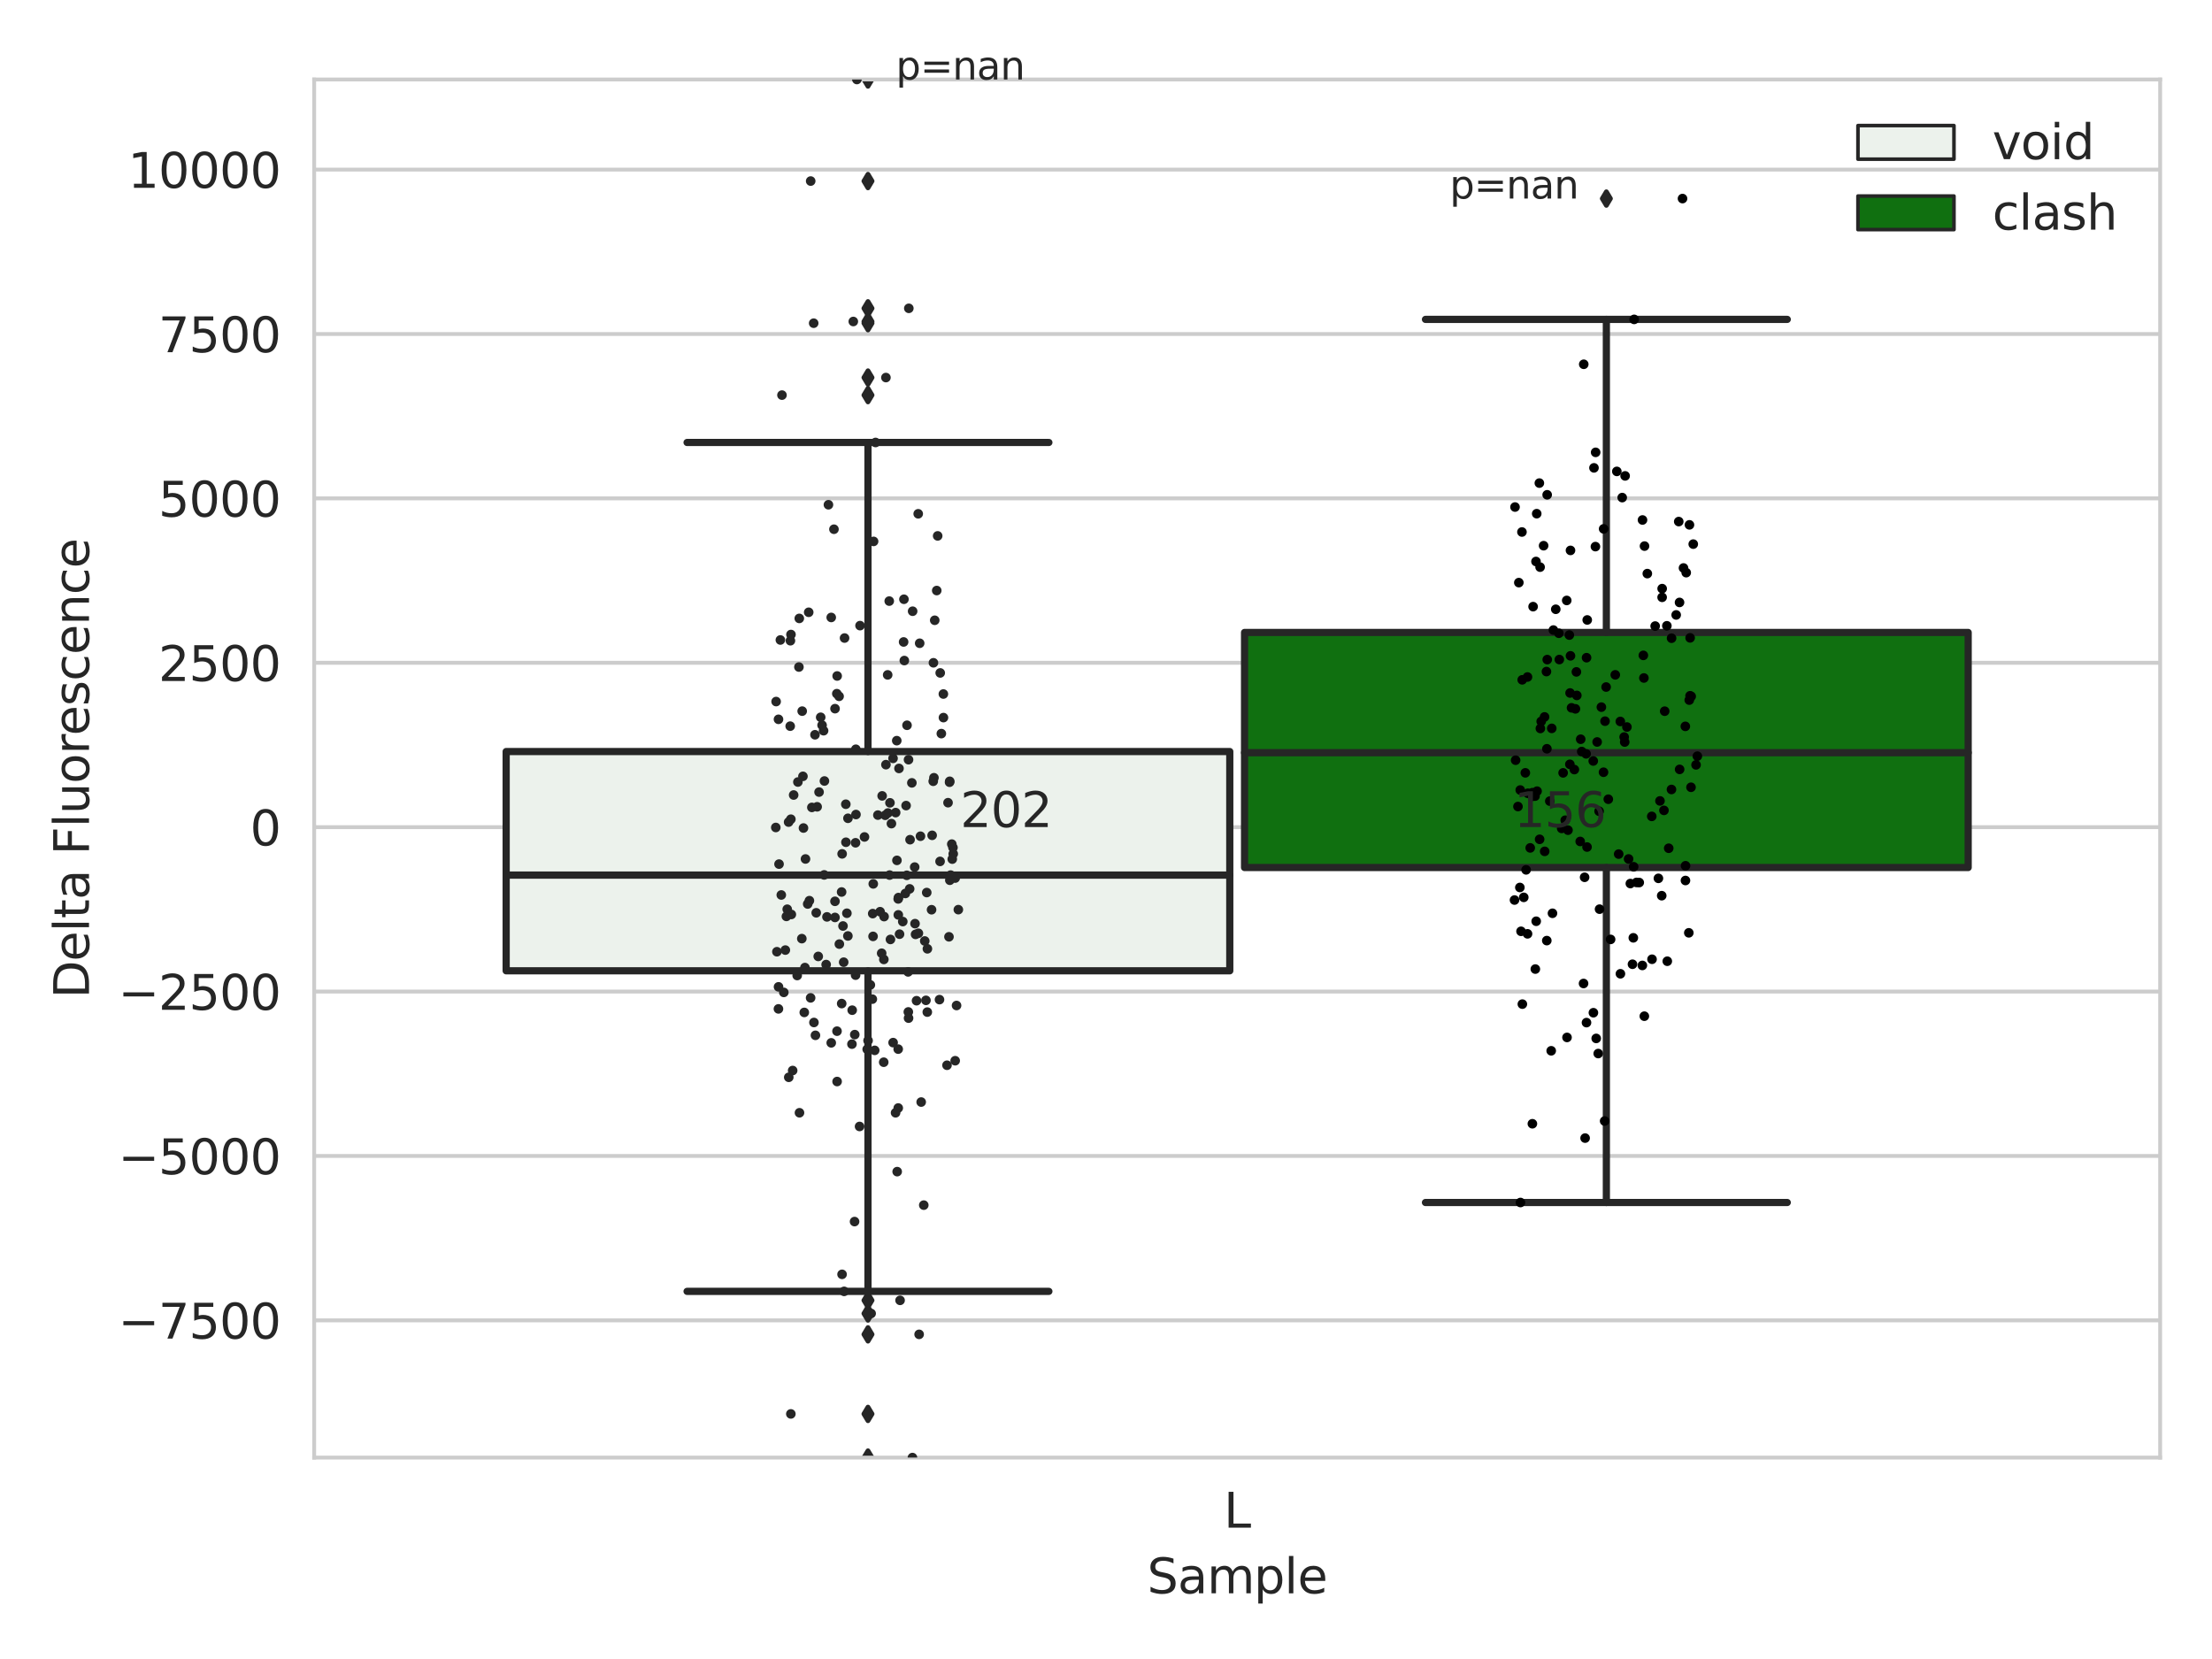 <?xml version="1.0" encoding="utf-8" standalone="no"?>
<!DOCTYPE svg PUBLIC "-//W3C//DTD SVG 1.1//EN"
  "http://www.w3.org/Graphics/SVG/1.1/DTD/svg11.dtd">
<svg xmlns:xlink="http://www.w3.org/1999/xlink" width="460.8pt" height="345.6pt" viewBox="0 0 460.8 345.6" xmlns="http://www.w3.org/2000/svg" version="1.1">
 <defs>
  <style type="text/css">*{stroke-linejoin: round; stroke-linecap: butt}</style>
 </defs>
 <g id="figure_1">
  <g id="patch_1">
   <path d="M 0 345.6 
L 460.8 345.6 
L 460.8 0 
L 0 0 
z
" style="fill: #ffffff"/>
  </g>
  <g id="axes_1">
   <g id="patch_2">
    <path d="M 65.45 303.64 
L 450 303.64 
L 450 16.561 
L 65.45 16.561 
z
" style="fill: #ffffff"/>
   </g>
   <g id="matplotlib.axis_1">
    <g id="xtick_1">
     <g id="text_1">
      <!-- L -->
      <g style="fill: #262626" transform="translate(254.939 318.238) scale(0.1 -0.1)">
       <defs>
        <path id="DejaVuSans-4c" d="M 628 4666 
L 1259 4666 
L 1259 531 
L 3531 531 
L 3531 0 
L 628 0 
L 628 4666 
z
" transform="scale(0.016)"/>
       </defs>
       <use xlink:href="#DejaVuSans-4c"/>
      </g>
     </g>
    </g>
    <g id="text_2">
     <!-- Sample -->
     <g style="fill: #262626" transform="translate(238.977 331.917) scale(0.1 -0.1)">
      <defs>
       <path id="DejaVuSans-53" d="M 3425 4513 
L 3425 3897 
Q 3066 4069 2747 4153 
Q 2428 4238 2131 4238 
Q 1616 4238 1336 4038 
Q 1056 3838 1056 3469 
Q 1056 3159 1242 3001 
Q 1428 2844 1947 2747 
L 2328 2669 
Q 3034 2534 3370 2195 
Q 3706 1856 3706 1288 
Q 3706 609 3251 259 
Q 2797 -91 1919 -91 
Q 1588 -91 1214 -16 
Q 841 59 441 206 
L 441 856 
Q 825 641 1194 531 
Q 1563 422 1919 422 
Q 2459 422 2753 634 
Q 3047 847 3047 1241 
Q 3047 1584 2836 1778 
Q 2625 1972 2144 2069 
L 1759 2144 
Q 1053 2284 737 2584 
Q 422 2884 422 3419 
Q 422 4038 858 4394 
Q 1294 4750 2059 4750 
Q 2388 4750 2728 4690 
Q 3069 4631 3425 4513 
z
" transform="scale(0.016)"/>
       <path id="DejaVuSans-61" d="M 2194 1759 
Q 1497 1759 1228 1600 
Q 959 1441 959 1056 
Q 959 750 1161 570 
Q 1363 391 1709 391 
Q 2188 391 2477 730 
Q 2766 1069 2766 1631 
L 2766 1759 
L 2194 1759 
z
M 3341 1997 
L 3341 0 
L 2766 0 
L 2766 531 
Q 2569 213 2275 61 
Q 1981 -91 1556 -91 
Q 1019 -91 701 211 
Q 384 513 384 1019 
Q 384 1609 779 1909 
Q 1175 2209 1959 2209 
L 2766 2209 
L 2766 2266 
Q 2766 2663 2505 2880 
Q 2244 3097 1772 3097 
Q 1472 3097 1187 3025 
Q 903 2953 641 2809 
L 641 3341 
Q 956 3463 1253 3523 
Q 1550 3584 1831 3584 
Q 2591 3584 2966 3190 
Q 3341 2797 3341 1997 
z
" transform="scale(0.016)"/>
       <path id="DejaVuSans-6d" d="M 3328 2828 
Q 3544 3216 3844 3400 
Q 4144 3584 4550 3584 
Q 5097 3584 5394 3201 
Q 5691 2819 5691 2113 
L 5691 0 
L 5113 0 
L 5113 2094 
Q 5113 2597 4934 2840 
Q 4756 3084 4391 3084 
Q 3944 3084 3684 2787 
Q 3425 2491 3425 1978 
L 3425 0 
L 2847 0 
L 2847 2094 
Q 2847 2600 2669 2842 
Q 2491 3084 2119 3084 
Q 1678 3084 1418 2786 
Q 1159 2488 1159 1978 
L 1159 0 
L 581 0 
L 581 3500 
L 1159 3500 
L 1159 2956 
Q 1356 3278 1631 3431 
Q 1906 3584 2284 3584 
Q 2666 3584 2933 3390 
Q 3200 3197 3328 2828 
z
" transform="scale(0.016)"/>
       <path id="DejaVuSans-70" d="M 1159 525 
L 1159 -1331 
L 581 -1331 
L 581 3500 
L 1159 3500 
L 1159 2969 
Q 1341 3281 1617 3432 
Q 1894 3584 2278 3584 
Q 2916 3584 3314 3078 
Q 3713 2572 3713 1747 
Q 3713 922 3314 415 
Q 2916 -91 2278 -91 
Q 1894 -91 1617 61 
Q 1341 213 1159 525 
z
M 3116 1747 
Q 3116 2381 2855 2742 
Q 2594 3103 2138 3103 
Q 1681 3103 1420 2742 
Q 1159 2381 1159 1747 
Q 1159 1113 1420 752 
Q 1681 391 2138 391 
Q 2594 391 2855 752 
Q 3116 1113 3116 1747 
z
" transform="scale(0.016)"/>
       <path id="DejaVuSans-6c" d="M 603 4863 
L 1178 4863 
L 1178 0 
L 603 0 
L 603 4863 
z
" transform="scale(0.016)"/>
       <path id="DejaVuSans-65" d="M 3597 1894 
L 3597 1613 
L 953 1613 
Q 991 1019 1311 708 
Q 1631 397 2203 397 
Q 2534 397 2845 478 
Q 3156 559 3463 722 
L 3463 178 
Q 3153 47 2828 -22 
Q 2503 -91 2169 -91 
Q 1331 -91 842 396 
Q 353 884 353 1716 
Q 353 2575 817 3079 
Q 1281 3584 2069 3584 
Q 2775 3584 3186 3129 
Q 3597 2675 3597 1894 
z
M 3022 2063 
Q 3016 2534 2758 2815 
Q 2500 3097 2075 3097 
Q 1594 3097 1305 2825 
Q 1016 2553 972 2059 
L 3022 2063 
z
" transform="scale(0.016)"/>
      </defs>
      <use xlink:href="#DejaVuSans-53"/>
      <use xlink:href="#DejaVuSans-61" x="63.477"/>
      <use xlink:href="#DejaVuSans-6d" x="124.756"/>
      <use xlink:href="#DejaVuSans-70" x="222.168"/>
      <use xlink:href="#DejaVuSans-6c" x="285.645"/>
      <use xlink:href="#DejaVuSans-65" x="313.428"/>
     </g>
    </g>
   </g>
   <g id="matplotlib.axis_2">
    <g id="ytick_1">
     <g id="line2d_1">
      <path d="M 65.45 275.054 
L 450 275.054 
" clip-path="url(#p8d725d54ca)" style="fill: none; stroke: #cccccc; stroke-width: 0.8; stroke-linecap: round"/>
     </g>
     <g id="text_3">
      <!-- −7500 -->
      <g style="fill: #262626" transform="translate(24.62 278.853) scale(0.1 -0.1)">
       <defs>
        <path id="DejaVuSans-2212" d="M 678 2272 
L 4684 2272 
L 4684 1741 
L 678 1741 
L 678 2272 
z
" transform="scale(0.016)"/>
        <path id="DejaVuSans-37" d="M 525 4666 
L 3525 4666 
L 3525 4397 
L 1831 0 
L 1172 0 
L 2766 4134 
L 525 4134 
L 525 4666 
z
" transform="scale(0.016)"/>
        <path id="DejaVuSans-35" d="M 691 4666 
L 3169 4666 
L 3169 4134 
L 1269 4134 
L 1269 2991 
Q 1406 3038 1543 3061 
Q 1681 3084 1819 3084 
Q 2600 3084 3056 2656 
Q 3513 2228 3513 1497 
Q 3513 744 3044 326 
Q 2575 -91 1722 -91 
Q 1428 -91 1123 -41 
Q 819 9 494 109 
L 494 744 
Q 775 591 1075 516 
Q 1375 441 1709 441 
Q 2250 441 2565 725 
Q 2881 1009 2881 1497 
Q 2881 1984 2565 2268 
Q 2250 2553 1709 2553 
Q 1456 2553 1204 2497 
Q 953 2441 691 2322 
L 691 4666 
z
" transform="scale(0.016)"/>
        <path id="DejaVuSans-30" d="M 2034 4250 
Q 1547 4250 1301 3770 
Q 1056 3291 1056 2328 
Q 1056 1369 1301 889 
Q 1547 409 2034 409 
Q 2525 409 2770 889 
Q 3016 1369 3016 2328 
Q 3016 3291 2770 3770 
Q 2525 4250 2034 4250 
z
M 2034 4750 
Q 2819 4750 3233 4129 
Q 3647 3509 3647 2328 
Q 3647 1150 3233 529 
Q 2819 -91 2034 -91 
Q 1250 -91 836 529 
Q 422 1150 422 2328 
Q 422 3509 836 4129 
Q 1250 4750 2034 4750 
z
" transform="scale(0.016)"/>
       </defs>
       <use xlink:href="#DejaVuSans-2212"/>
       <use xlink:href="#DejaVuSans-37" x="83.789"/>
       <use xlink:href="#DejaVuSans-35" x="147.412"/>
       <use xlink:href="#DejaVuSans-30" x="211.035"/>
       <use xlink:href="#DejaVuSans-30" x="274.658"/>
      </g>
     </g>
    </g>
    <g id="ytick_2">
     <g id="line2d_2">
      <path d="M 65.45 240.807 
L 450 240.807 
" clip-path="url(#p8d725d54ca)" style="fill: none; stroke: #cccccc; stroke-width: 0.8; stroke-linecap: round"/>
     </g>
     <g id="text_4">
      <!-- −5000 -->
      <g style="fill: #262626" transform="translate(24.62 244.607) scale(0.1 -0.1)">
       <use xlink:href="#DejaVuSans-2212"/>
       <use xlink:href="#DejaVuSans-35" x="83.789"/>
       <use xlink:href="#DejaVuSans-30" x="147.412"/>
       <use xlink:href="#DejaVuSans-30" x="211.035"/>
       <use xlink:href="#DejaVuSans-30" x="274.658"/>
      </g>
     </g>
    </g>
    <g id="ytick_3">
     <g id="line2d_3">
      <path d="M 65.45 206.561 
L 450 206.561 
" clip-path="url(#p8d725d54ca)" style="fill: none; stroke: #cccccc; stroke-width: 0.8; stroke-linecap: round"/>
     </g>
     <g id="text_5">
      <!-- −2500 -->
      <g style="fill: #262626" transform="translate(24.62 210.36) scale(0.1 -0.1)">
       <defs>
        <path id="DejaVuSans-32" d="M 1228 531 
L 3431 531 
L 3431 0 
L 469 0 
L 469 531 
Q 828 903 1448 1529 
Q 2069 2156 2228 2338 
Q 2531 2678 2651 2914 
Q 2772 3150 2772 3378 
Q 2772 3750 2511 3984 
Q 2250 4219 1831 4219 
Q 1534 4219 1204 4116 
Q 875 4013 500 3803 
L 500 4441 
Q 881 4594 1212 4672 
Q 1544 4750 1819 4750 
Q 2544 4750 2975 4387 
Q 3406 4025 3406 3419 
Q 3406 3131 3298 2873 
Q 3191 2616 2906 2266 
Q 2828 2175 2409 1742 
Q 1991 1309 1228 531 
z
" transform="scale(0.016)"/>
       </defs>
       <use xlink:href="#DejaVuSans-2212"/>
       <use xlink:href="#DejaVuSans-32" x="83.789"/>
       <use xlink:href="#DejaVuSans-35" x="147.412"/>
       <use xlink:href="#DejaVuSans-30" x="211.035"/>
       <use xlink:href="#DejaVuSans-30" x="274.658"/>
      </g>
     </g>
    </g>
    <g id="ytick_4">
     <g id="line2d_4">
      <path d="M 65.45 172.315 
L 450 172.315 
" clip-path="url(#p8d725d54ca)" style="fill: none; stroke: #cccccc; stroke-width: 0.8; stroke-linecap: round"/>
     </g>
     <g id="text_6">
      <!-- 0 -->
      <g style="fill: #262626" transform="translate(52.087 176.114) scale(0.1 -0.1)">
       <use xlink:href="#DejaVuSans-30"/>
      </g>
     </g>
    </g>
    <g id="ytick_5">
     <g id="line2d_5">
      <path d="M 65.45 138.069 
L 450 138.069 
" clip-path="url(#p8d725d54ca)" style="fill: none; stroke: #cccccc; stroke-width: 0.8; stroke-linecap: round"/>
     </g>
     <g id="text_7">
      <!-- 2500 -->
      <g style="fill: #262626" transform="translate(33 141.868) scale(0.1 -0.1)">
       <use xlink:href="#DejaVuSans-32"/>
       <use xlink:href="#DejaVuSans-35" x="63.623"/>
       <use xlink:href="#DejaVuSans-30" x="127.246"/>
       <use xlink:href="#DejaVuSans-30" x="190.869"/>
      </g>
     </g>
    </g>
    <g id="ytick_6">
     <g id="line2d_6">
      <path d="M 65.45 103.822 
L 450 103.822 
" clip-path="url(#p8d725d54ca)" style="fill: none; stroke: #cccccc; stroke-width: 0.8; stroke-linecap: round"/>
     </g>
     <g id="text_8">
      <!-- 5000 -->
      <g style="fill: #262626" transform="translate(33 107.622) scale(0.1 -0.1)">
       <use xlink:href="#DejaVuSans-35"/>
       <use xlink:href="#DejaVuSans-30" x="63.623"/>
       <use xlink:href="#DejaVuSans-30" x="127.246"/>
       <use xlink:href="#DejaVuSans-30" x="190.869"/>
      </g>
     </g>
    </g>
    <g id="ytick_7">
     <g id="line2d_7">
      <path d="M 65.45 69.576 
L 450 69.576 
" clip-path="url(#p8d725d54ca)" style="fill: none; stroke: #cccccc; stroke-width: 0.8; stroke-linecap: round"/>
     </g>
     <g id="text_9">
      <!-- 7500 -->
      <g style="fill: #262626" transform="translate(33 73.375) scale(0.1 -0.1)">
       <use xlink:href="#DejaVuSans-37"/>
       <use xlink:href="#DejaVuSans-35" x="63.623"/>
       <use xlink:href="#DejaVuSans-30" x="127.246"/>
       <use xlink:href="#DejaVuSans-30" x="190.869"/>
      </g>
     </g>
    </g>
    <g id="ytick_8">
     <g id="line2d_8">
      <path d="M 65.45 35.33 
L 450 35.33 
" clip-path="url(#p8d725d54ca)" style="fill: none; stroke: #cccccc; stroke-width: 0.8; stroke-linecap: round"/>
     </g>
     <g id="text_10">
      <!-- 10000 -->
      <g style="fill: #262626" transform="translate(26.637 39.129) scale(0.1 -0.1)">
       <defs>
        <path id="DejaVuSans-31" d="M 794 531 
L 1825 531 
L 1825 4091 
L 703 3866 
L 703 4441 
L 1819 4666 
L 2450 4666 
L 2450 531 
L 3481 531 
L 3481 0 
L 794 0 
L 794 531 
z
" transform="scale(0.016)"/>
       </defs>
       <use xlink:href="#DejaVuSans-31"/>
       <use xlink:href="#DejaVuSans-30" x="63.623"/>
       <use xlink:href="#DejaVuSans-30" x="127.246"/>
       <use xlink:href="#DejaVuSans-30" x="190.869"/>
       <use xlink:href="#DejaVuSans-30" x="254.492"/>
      </g>
     </g>
    </g>
    <g id="text_11">
     <!-- Delta Fluorescence -->
     <g style="fill: #262626" transform="translate(18.541 207.967) rotate(-90) scale(0.1 -0.1)">
      <defs>
       <path id="DejaVuSans-44" d="M 1259 4147 
L 1259 519 
L 2022 519 
Q 2988 519 3436 956 
Q 3884 1394 3884 2338 
Q 3884 3275 3436 3711 
Q 2988 4147 2022 4147 
L 1259 4147 
z
M 628 4666 
L 1925 4666 
Q 3281 4666 3915 4102 
Q 4550 3538 4550 2338 
Q 4550 1131 3912 565 
Q 3275 0 1925 0 
L 628 0 
L 628 4666 
z
" transform="scale(0.016)"/>
       <path id="DejaVuSans-74" d="M 1172 4494 
L 1172 3500 
L 2356 3500 
L 2356 3053 
L 1172 3053 
L 1172 1153 
Q 1172 725 1289 603 
Q 1406 481 1766 481 
L 2356 481 
L 2356 0 
L 1766 0 
Q 1100 0 847 248 
Q 594 497 594 1153 
L 594 3053 
L 172 3053 
L 172 3500 
L 594 3500 
L 594 4494 
L 1172 4494 
z
" transform="scale(0.016)"/>
       <path id="DejaVuSans-20" transform="scale(0.016)"/>
       <path id="DejaVuSans-46" d="M 628 4666 
L 3309 4666 
L 3309 4134 
L 1259 4134 
L 1259 2759 
L 3109 2759 
L 3109 2228 
L 1259 2228 
L 1259 0 
L 628 0 
L 628 4666 
z
" transform="scale(0.016)"/>
       <path id="DejaVuSans-75" d="M 544 1381 
L 544 3500 
L 1119 3500 
L 1119 1403 
Q 1119 906 1312 657 
Q 1506 409 1894 409 
Q 2359 409 2629 706 
Q 2900 1003 2900 1516 
L 2900 3500 
L 3475 3500 
L 3475 0 
L 2900 0 
L 2900 538 
Q 2691 219 2414 64 
Q 2138 -91 1772 -91 
Q 1169 -91 856 284 
Q 544 659 544 1381 
z
M 1991 3584 
L 1991 3584 
z
" transform="scale(0.016)"/>
       <path id="DejaVuSans-6f" d="M 1959 3097 
Q 1497 3097 1228 2736 
Q 959 2375 959 1747 
Q 959 1119 1226 758 
Q 1494 397 1959 397 
Q 2419 397 2687 759 
Q 2956 1122 2956 1747 
Q 2956 2369 2687 2733 
Q 2419 3097 1959 3097 
z
M 1959 3584 
Q 2709 3584 3137 3096 
Q 3566 2609 3566 1747 
Q 3566 888 3137 398 
Q 2709 -91 1959 -91 
Q 1206 -91 779 398 
Q 353 888 353 1747 
Q 353 2609 779 3096 
Q 1206 3584 1959 3584 
z
" transform="scale(0.016)"/>
       <path id="DejaVuSans-72" d="M 2631 2963 
Q 2534 3019 2420 3045 
Q 2306 3072 2169 3072 
Q 1681 3072 1420 2755 
Q 1159 2438 1159 1844 
L 1159 0 
L 581 0 
L 581 3500 
L 1159 3500 
L 1159 2956 
Q 1341 3275 1631 3429 
Q 1922 3584 2338 3584 
Q 2397 3584 2469 3576 
Q 2541 3569 2628 3553 
L 2631 2963 
z
" transform="scale(0.016)"/>
       <path id="DejaVuSans-73" d="M 2834 3397 
L 2834 2853 
Q 2591 2978 2328 3040 
Q 2066 3103 1784 3103 
Q 1356 3103 1142 2972 
Q 928 2841 928 2578 
Q 928 2378 1081 2264 
Q 1234 2150 1697 2047 
L 1894 2003 
Q 2506 1872 2764 1633 
Q 3022 1394 3022 966 
Q 3022 478 2636 193 
Q 2250 -91 1575 -91 
Q 1294 -91 989 -36 
Q 684 19 347 128 
L 347 722 
Q 666 556 975 473 
Q 1284 391 1588 391 
Q 1994 391 2212 530 
Q 2431 669 2431 922 
Q 2431 1156 2273 1281 
Q 2116 1406 1581 1522 
L 1381 1569 
Q 847 1681 609 1914 
Q 372 2147 372 2553 
Q 372 3047 722 3315 
Q 1072 3584 1716 3584 
Q 2034 3584 2315 3537 
Q 2597 3491 2834 3397 
z
" transform="scale(0.016)"/>
       <path id="DejaVuSans-63" d="M 3122 3366 
L 3122 2828 
Q 2878 2963 2633 3030 
Q 2388 3097 2138 3097 
Q 1578 3097 1268 2742 
Q 959 2388 959 1747 
Q 959 1106 1268 751 
Q 1578 397 2138 397 
Q 2388 397 2633 464 
Q 2878 531 3122 666 
L 3122 134 
Q 2881 22 2623 -34 
Q 2366 -91 2075 -91 
Q 1284 -91 818 406 
Q 353 903 353 1747 
Q 353 2603 823 3093 
Q 1294 3584 2113 3584 
Q 2378 3584 2631 3529 
Q 2884 3475 3122 3366 
z
" transform="scale(0.016)"/>
       <path id="DejaVuSans-6e" d="M 3513 2113 
L 3513 0 
L 2938 0 
L 2938 2094 
Q 2938 2591 2744 2837 
Q 2550 3084 2163 3084 
Q 1697 3084 1428 2787 
Q 1159 2491 1159 1978 
L 1159 0 
L 581 0 
L 581 3500 
L 1159 3500 
L 1159 2956 
Q 1366 3272 1645 3428 
Q 1925 3584 2291 3584 
Q 2894 3584 3203 3211 
Q 3513 2838 3513 2113 
z
" transform="scale(0.016)"/>
      </defs>
      <use xlink:href="#DejaVuSans-44"/>
      <use xlink:href="#DejaVuSans-65" x="77.002"/>
      <use xlink:href="#DejaVuSans-6c" x="138.525"/>
      <use xlink:href="#DejaVuSans-74" x="166.309"/>
      <use xlink:href="#DejaVuSans-61" x="205.518"/>
      <use xlink:href="#DejaVuSans-20" x="266.797"/>
      <use xlink:href="#DejaVuSans-46" x="298.584"/>
      <use xlink:href="#DejaVuSans-6c" x="356.104"/>
      <use xlink:href="#DejaVuSans-75" x="383.887"/>
      <use xlink:href="#DejaVuSans-6f" x="447.266"/>
      <use xlink:href="#DejaVuSans-72" x="508.447"/>
      <use xlink:href="#DejaVuSans-65" x="547.311"/>
      <use xlink:href="#DejaVuSans-73" x="608.834"/>
      <use xlink:href="#DejaVuSans-63" x="660.934"/>
      <use xlink:href="#DejaVuSans-65" x="715.914"/>
      <use xlink:href="#DejaVuSans-6e" x="777.438"/>
      <use xlink:href="#DejaVuSans-63" x="840.816"/>
      <use xlink:href="#DejaVuSans-65" x="895.797"/>
     </g>
    </g>
   </g>
   <g id="patch_3">
    <path d="M 105.443 202.237 
L 256.187 202.237 
L 256.187 156.558 
L 105.443 156.558 
L 105.443 202.237 
z
" clip-path="url(#p8d725d54ca)" style="fill: #ecf2ec; stroke: #262626; stroke-width: 1.5; stroke-linejoin: miter"/>
   </g>
   <g id="patch_4">
    <path d="M 259.263 180.722 
L 410.007 180.722 
L 410.007 131.75 
L 259.263 131.75 
L 259.263 180.722 
z
" clip-path="url(#p8d725d54ca)" style="fill: #107010; stroke: #262626; stroke-width: 1.5; stroke-linejoin: miter"/>
   </g>
   <g id="patch_5">
    <path d="M 257.725 172.315 
L 257.725 172.315 
L 257.725 172.315 
L 257.725 172.315 
z
" clip-path="url(#p8d725d54ca)" style="fill: #ecf2ec; stroke: #262626; stroke-width: 0.75; stroke-linejoin: miter"/>
   </g>
   <g id="patch_6">
    <path d="M 257.725 172.315 
L 257.725 172.315 
L 257.725 172.315 
L 257.725 172.315 
z
" clip-path="url(#p8d725d54ca)" style="fill: #107010; stroke: #262626; stroke-width: 0.75; stroke-linejoin: miter"/>
   </g>
   <g id="PathCollection_1"/>
   <g id="PathCollection_2"/>
   <g id="line2d_9">
    <path d="M 180.815 202.237 
L 180.815 269.015 
" clip-path="url(#p8d725d54ca)" style="fill: none; stroke: #262626; stroke-width: 1.5; stroke-linecap: round"/>
   </g>
   <g id="line2d_10">
    <path d="M 180.815 156.558 
L 180.815 92.175 
" clip-path="url(#p8d725d54ca)" style="fill: none; stroke: #262626; stroke-width: 1.5; stroke-linecap: round"/>
   </g>
   <g id="line2d_11">
    <path d="M 143.129 269.015 
L 218.501 269.015 
" clip-path="url(#p8d725d54ca)" style="fill: none; stroke: #262626; stroke-width: 1.5; stroke-linecap: round"/>
   </g>
   <g id="line2d_12">
    <path d="M 143.129 92.175 
L 218.501 92.175 
" clip-path="url(#p8d725d54ca)" style="fill: none; stroke: #262626; stroke-width: 1.5; stroke-linecap: round"/>
   </g>
   <g id="line2d_13">
    <defs>
     <path id="mf89b596e36" d="M -0 1.414 
L 0.849 0 
L 0 -1.414 
L -0.849 -0 
z
" style="stroke: #262626; stroke-linejoin: miter"/>
    </defs>
    <g clip-path="url(#p8d725d54ca)">
     <use xlink:href="#mf89b596e36" x="180.815" y="273.626" style="fill: #262626; stroke: #262626; stroke-linejoin: miter"/>
     <use xlink:href="#mf89b596e36" x="180.815" y="303.64" style="fill: #262626; stroke: #262626; stroke-linejoin: miter"/>
     <use xlink:href="#mf89b596e36" x="180.815" y="277.971" style="fill: #262626; stroke: #262626; stroke-linejoin: miter"/>
     <use xlink:href="#mf89b596e36" x="180.815" y="270.886" style="fill: #262626; stroke: #262626; stroke-linejoin: miter"/>
     <use xlink:href="#mf89b596e36" x="180.815" y="294.545" style="fill: #262626; stroke: #262626; stroke-linejoin: miter"/>
     <use xlink:href="#mf89b596e36" x="180.815" y="16.561" style="fill: #262626; stroke: #262626; stroke-linejoin: miter"/>
     <use xlink:href="#mf89b596e36" x="180.815" y="37.719" style="fill: #262626; stroke: #262626; stroke-linejoin: miter"/>
     <use xlink:href="#mf89b596e36" x="180.815" y="67.327" style="fill: #262626; stroke: #262626; stroke-linejoin: miter"/>
     <use xlink:href="#mf89b596e36" x="180.815" y="66.973" style="fill: #262626; stroke: #262626; stroke-linejoin: miter"/>
     <use xlink:href="#mf89b596e36" x="180.815" y="78.652" style="fill: #262626; stroke: #262626; stroke-linejoin: miter"/>
     <use xlink:href="#mf89b596e36" x="180.815" y="82.308" style="fill: #262626; stroke: #262626; stroke-linejoin: miter"/>
     <use xlink:href="#mf89b596e36" x="180.815" y="64.229" style="fill: #262626; stroke: #262626; stroke-linejoin: miter"/>
    </g>
   </g>
   <g id="line2d_14">
    <path d="M 334.635 180.722 
L 334.635 250.503 
" clip-path="url(#p8d725d54ca)" style="fill: none; stroke: #262626; stroke-width: 1.5; stroke-linecap: round"/>
   </g>
   <g id="line2d_15">
    <path d="M 334.635 131.75 
L 334.635 66.534 
" clip-path="url(#p8d725d54ca)" style="fill: none; stroke: #262626; stroke-width: 1.5; stroke-linecap: round"/>
   </g>
   <g id="line2d_16">
    <path d="M 296.949 250.503 
L 372.321 250.503 
" clip-path="url(#p8d725d54ca)" style="fill: none; stroke: #262626; stroke-width: 1.5; stroke-linecap: round"/>
   </g>
   <g id="line2d_17">
    <path d="M 296.949 66.534 
L 372.321 66.534 
" clip-path="url(#p8d725d54ca)" style="fill: none; stroke: #262626; stroke-width: 1.5; stroke-linecap: round"/>
   </g>
   <g id="line2d_18">
    <g clip-path="url(#p8d725d54ca)">
     <use xlink:href="#mf89b596e36" x="334.635" y="41.366" style="fill: #262626; stroke: #262626; stroke-linejoin: miter"/>
    </g>
   </g>
   <g id="line2d_19">
    <path d="M 105.443 182.299 
L 256.187 182.299 
" clip-path="url(#p8d725d54ca)" style="fill: none; stroke: #262626; stroke-width: 1.5; stroke-linecap: round"/>
   </g>
   <g id="line2d_20">
    <path d="M 259.263 156.801 
L 410.007 156.801 
" clip-path="url(#p8d725d54ca)" style="fill: none; stroke: #262626; stroke-width: 1.5; stroke-linecap: round"/>
   </g>
   <g id="patch_7">
    <path d="M 65.45 303.64 
L 65.45 16.561 
" style="fill: none; stroke: #cccccc; stroke-width: 0.8; stroke-linejoin: miter; stroke-linecap: square"/>
   </g>
   <g id="patch_8">
    <path d="M 450 303.64 
L 450 16.561 
" style="fill: none; stroke: #cccccc; stroke-width: 0.8; stroke-linejoin: miter; stroke-linecap: square"/>
   </g>
   <g id="patch_9">
    <path d="M 65.45 303.64 
L 450 303.64 
" style="fill: none; stroke: #cccccc; stroke-width: 0.8; stroke-linejoin: miter; stroke-linecap: square"/>
   </g>
   <g id="patch_10">
    <path d="M 65.45 16.561 
L 450 16.561 
" style="fill: none; stroke: #cccccc; stroke-width: 0.8; stroke-linejoin: miter; stroke-linecap: square"/>
   </g>
   <g id="PathCollection_3">
    <defs>
     <path id="C0_0_b993c715de" d="M 0 1 
C 0.265 1 0.52 0.895 0.707 0.707 
C 0.895 0.52 1 0.265 1 -0 
C 1 -0.265 0.895 -0.52 0.707 -0.707 
C 0.52 -0.895 0.265 -1 0 -1 
C -0.265 -1 -0.52 -0.895 -0.707 -0.707 
C -0.895 -0.52 -1 -0.265 -1 0 
C -1 0.265 -0.895 0.52 -0.707 0.707 
C -0.52 0.895 -0.265 1 0 1 
z
"/>
    </defs>
    <g clip-path="url(#p8d725d54ca)">
     <use xlink:href="#C0_0_b993c715de" x="170.037" y="190.151" style="fill: #262626"/>
    </g>
    <g clip-path="url(#p8d725d54ca)">
     <use xlink:href="#C0_0_b993c715de" x="164.282" y="171.254" style="fill: #262626"/>
    </g>
    <g clip-path="url(#p8d725d54ca)">
     <use xlink:href="#C0_0_b993c715de" x="181.874" y="195.066" style="fill: #262626"/>
    </g>
    <g clip-path="url(#p8d725d54ca)">
     <use xlink:href="#C0_0_b993c715de" x="189.958" y="163.083" style="fill: #262626"/>
    </g>
    <g clip-path="url(#p8d725d54ca)">
     <use xlink:href="#C0_0_b993c715de" x="180.089" y="174.352" style="fill: #262626"/>
    </g>
    <g clip-path="url(#p8d725d54ca)">
     <use xlink:href="#C0_0_b993c715de" x="164.754" y="170.656" style="fill: #262626"/>
    </g>
    <g clip-path="url(#p8d725d54ca)">
     <use xlink:href="#C0_0_b993c715de" x="194.722" y="129.214" style="fill: #262626"/>
    </g>
    <g clip-path="url(#p8d725d54ca)">
     <use xlink:href="#C0_0_b993c715de" x="178.225" y="175.566" style="fill: #262626"/>
    </g>
    <g clip-path="url(#p8d725d54ca)">
     <use xlink:href="#C0_0_b993c715de" x="175.339" y="209.062" style="fill: #262626"/>
    </g>
    <g clip-path="url(#p8d725d54ca)">
     <use xlink:href="#C0_0_b993c715de" x="161.845" y="198.262" style="fill: #262626"/>
    </g>
    <g clip-path="url(#p8d725d54ca)">
     <use xlink:href="#C0_0_b993c715de" x="194.453" y="138.07" style="fill: #262626"/>
    </g>
    <g clip-path="url(#p8d725d54ca)">
     <use xlink:href="#C0_0_b993c715de" x="195.836" y="179.446" style="fill: #262626"/>
    </g>
    <g clip-path="url(#p8d725d54ca)">
     <use xlink:href="#C0_0_b993c715de" x="163.6" y="197.919" style="fill: #262626"/>
    </g>
    <g clip-path="url(#p8d725d54ca)">
     <use xlink:href="#C0_0_b993c715de" x="187.136" y="190.586" style="fill: #262626"/>
    </g>
    <g clip-path="url(#p8d725d54ca)">
     <use xlink:href="#C0_0_b993c715de" x="194.41" y="162.75" style="fill: #262626"/>
    </g>
    <g clip-path="url(#p8d725d54ca)">
     <use xlink:href="#C0_0_b993c715de" x="171.568" y="152.221" style="fill: #262626"/>
    </g>
    <g clip-path="url(#p8d725d54ca)">
     <use xlink:href="#C0_0_b993c715de" x="176.226" y="175.455" style="fill: #262626"/>
    </g>
    <g clip-path="url(#p8d725d54ca)">
     <use xlink:href="#C0_0_b993c715de" x="184.918" y="140.591" style="fill: #262626"/>
    </g>
    <g clip-path="url(#p8d725d54ca)">
     <use xlink:href="#C0_0_b993c715de" x="192.894" y="208.389" style="fill: #262626"/>
    </g>
    <g clip-path="url(#p8d725d54ca)">
     <use xlink:href="#C0_0_b993c715de" x="173.161" y="128.626" style="fill: #262626"/>
    </g>
    <g clip-path="url(#p8d725d54ca)">
     <use xlink:href="#C0_0_b993c715de" x="175.322" y="185.82" style="fill: #262626"/>
    </g>
    <g clip-path="url(#p8d725d54ca)">
     <use xlink:href="#C0_0_b993c715de" x="167.548" y="210.907" style="fill: #262626"/>
    </g>
    <g clip-path="url(#p8d725d54ca)">
     <use xlink:href="#C0_0_b993c715de" x="178.021" y="254.477" style="fill: #262626"/>
    </g>
    <g clip-path="url(#p8d725d54ca)">
     <use xlink:href="#C0_0_b993c715de" x="184.123" y="199.867" style="fill: #262626"/>
    </g>
    <g clip-path="url(#p8d725d54ca)">
     <use xlink:href="#C0_0_b993c715de" x="165.125" y="223.011" style="fill: #262626"/>
    </g>
    <g clip-path="url(#p8d725d54ca)">
     <use xlink:href="#C0_0_b993c715de" x="181.473" y="273.626" style="fill: #262626"/>
    </g>
    <g clip-path="url(#p8d725d54ca)">
     <use xlink:href="#C0_0_b993c715de" x="162.175" y="149.847" style="fill: #262626"/>
    </g>
    <g clip-path="url(#p8d725d54ca)">
     <use xlink:href="#C0_0_b993c715de" x="174.799" y="145.057" style="fill: #262626"/>
    </g>
    <g clip-path="url(#p8d725d54ca)">
     <use xlink:href="#C0_0_b993c715de" x="169.871" y="215.675" style="fill: #262626"/>
    </g>
    <g clip-path="url(#p8d725d54ca)">
     <use xlink:href="#C0_0_b993c715de" x="199.641" y="189.496" style="fill: #262626"/>
    </g>
    <g clip-path="url(#p8d725d54ca)">
     <use xlink:href="#C0_0_b993c715de" x="181.917" y="184.128" style="fill: #262626"/>
    </g>
    <g clip-path="url(#p8d725d54ca)">
     <use xlink:href="#C0_0_b993c715de" x="171.691" y="182.26" style="fill: #262626"/>
    </g>
    <g clip-path="url(#p8d725d54ca)">
     <use xlink:href="#C0_0_b993c715de" x="167.683" y="201.562" style="fill: #262626"/>
    </g>
    <g clip-path="url(#p8d725d54ca)">
     <use xlink:href="#C0_0_b993c715de" x="182.217" y="218.809" style="fill: #262626"/>
    </g>
    <g clip-path="url(#p8d725d54ca)">
     <use xlink:href="#C0_0_b993c715de" x="164.314" y="224.422" style="fill: #262626"/>
    </g>
    <g clip-path="url(#p8d725d54ca)">
     <use xlink:href="#C0_0_b993c715de" x="195.334" y="111.636" style="fill: #262626"/>
    </g>
    <g clip-path="url(#p8d725d54ca)">
     <use xlink:href="#C0_0_b993c715de" x="171.744" y="162.697" style="fill: #262626"/>
    </g>
    <g clip-path="url(#p8d725d54ca)">
     <use xlink:href="#C0_0_b993c715de" x="197.809" y="162.95" style="fill: #262626"/>
    </g>
    <g clip-path="url(#p8d725d54ca)">
     <use xlink:href="#C0_0_b993c715de" x="194.061" y="189.513" style="fill: #262626"/>
    </g>
    <g clip-path="url(#p8d725d54ca)">
     <use xlink:href="#C0_0_b993c715de" x="190.078" y="303.64" style="fill: #262626"/>
    </g>
    <g clip-path="url(#p8d725d54ca)">
     <use xlink:href="#C0_0_b993c715de" x="185.394" y="167.243" style="fill: #262626"/>
    </g>
    <g clip-path="url(#p8d725d54ca)">
     <use xlink:href="#C0_0_b993c715de" x="164.613" y="151.271" style="fill: #262626"/>
    </g>
    <g clip-path="url(#p8d725d54ca)">
     <use xlink:href="#C0_0_b993c715de" x="191.472" y="277.971" style="fill: #262626"/>
    </g>
    <g clip-path="url(#p8d725d54ca)">
     <use xlink:href="#C0_0_b993c715de" x="175.613" y="192.902" style="fill: #262626"/>
    </g>
    <g clip-path="url(#p8d725d54ca)">
     <use xlink:href="#C0_0_b993c715de" x="186.564" y="231.813" style="fill: #262626"/>
    </g>
    <g clip-path="url(#p8d725d54ca)">
     <use xlink:href="#C0_0_b993c715de" x="184.096" y="221.278" style="fill: #262626"/>
    </g>
    <g clip-path="url(#p8d725d54ca)">
     <use xlink:href="#C0_0_b993c715de" x="169.128" y="168.198" style="fill: #262626"/>
    </g>
    <g clip-path="url(#p8d725d54ca)">
     <use xlink:href="#C0_0_b993c715de" x="190.727" y="194.648" style="fill: #262626"/>
    </g>
    <g clip-path="url(#p8d725d54ca)">
     <use xlink:href="#C0_0_b993c715de" x="193.194" y="197.655" style="fill: #262626"/>
    </g>
    <g clip-path="url(#p8d725d54ca)">
     <use xlink:href="#C0_0_b993c715de" x="176.423" y="190.245" style="fill: #262626"/>
    </g>
    <g clip-path="url(#p8d725d54ca)">
     <use xlink:href="#C0_0_b993c715de" x="191.281" y="107.033" style="fill: #262626"/>
    </g>
    <g clip-path="url(#p8d725d54ca)">
     <use xlink:href="#C0_0_b993c715de" x="167.111" y="148.142" style="fill: #262626"/>
    </g>
    <g clip-path="url(#p8d725d54ca)">
     <use xlink:href="#C0_0_b993c715de" x="185.321" y="182.295" style="fill: #262626"/>
    </g>
    <g clip-path="url(#p8d725d54ca)">
     <use xlink:href="#C0_0_b993c715de" x="178.234" y="203.141" style="fill: #262626"/>
    </g>
    <g clip-path="url(#p8d725d54ca)">
     <use xlink:href="#C0_0_b993c715de" x="172.579" y="105.148" style="fill: #262626"/>
    </g>
    <g clip-path="url(#p8d725d54ca)">
     <use xlink:href="#C0_0_b993c715de" x="178.288" y="156.084" style="fill: #262626"/>
    </g>
    <g clip-path="url(#p8d725d54ca)">
     <use xlink:href="#C0_0_b993c715de" x="162.567" y="133.32" style="fill: #262626"/>
    </g>
    <g clip-path="url(#p8d725d54ca)">
     <use xlink:href="#C0_0_b993c715de" x="187.111" y="218.55" style="fill: #262626"/>
    </g>
    <g clip-path="url(#p8d725d54ca)">
     <use xlink:href="#C0_0_b993c715de" x="172.272" y="191.005" style="fill: #262626"/>
    </g>
    <g clip-path="url(#p8d725d54ca)">
     <use xlink:href="#C0_0_b993c715de" x="181.312" y="205.18" style="fill: #262626"/>
    </g>
    <g clip-path="url(#p8d725d54ca)">
     <use xlink:href="#C0_0_b993c715de" x="184.405" y="169.837" style="fill: #262626"/>
    </g>
    <g clip-path="url(#p8d725d54ca)">
     <use xlink:href="#C0_0_b993c715de" x="180.835" y="216.777" style="fill: #262626"/>
    </g>
    <g clip-path="url(#p8d725d54ca)">
     <use xlink:href="#C0_0_b993c715de" x="191.319" y="194.415" style="fill: #262626"/>
    </g>
    <g clip-path="url(#p8d725d54ca)">
     <use xlink:href="#C0_0_b993c715de" x="181.804" y="190.32" style="fill: #262626"/>
    </g>
    <g clip-path="url(#p8d725d54ca)">
     <use xlink:href="#C0_0_b993c715de" x="199.267" y="209.465" style="fill: #262626"/>
    </g>
    <g clip-path="url(#p8d725d54ca)">
     <use xlink:href="#C0_0_b993c715de" x="174.853" y="196.672" style="fill: #262626"/>
    </g>
    <g clip-path="url(#p8d725d54ca)">
     <use xlink:href="#C0_0_b993c715de" x="190.934" y="208.466" style="fill: #262626"/>
    </g>
    <g clip-path="url(#p8d725d54ca)">
     <use xlink:href="#C0_0_b993c715de" x="168.613" y="187.624" style="fill: #262626"/>
    </g>
    <g clip-path="url(#p8d725d54ca)">
     <use xlink:href="#C0_0_b993c715de" x="189.265" y="158.258" style="fill: #262626"/>
    </g>
    <g clip-path="url(#p8d725d54ca)">
     <use xlink:href="#C0_0_b993c715de" x="170.965" y="149.424" style="fill: #262626"/>
    </g>
    <g clip-path="url(#p8d725d54ca)">
     <use xlink:href="#C0_0_b993c715de" x="166.216" y="162.909" style="fill: #262626"/>
    </g>
    <g clip-path="url(#p8d725d54ca)">
     <use xlink:href="#C0_0_b993c715de" x="190.546" y="180.628" style="fill: #262626"/>
    </g>
    <g clip-path="url(#p8d725d54ca)">
     <use xlink:href="#C0_0_b993c715de" x="186.811" y="154.294" style="fill: #262626"/>
    </g>
    <g clip-path="url(#p8d725d54ca)">
     <use xlink:href="#C0_0_b993c715de" x="188.608" y="186.128" style="fill: #262626"/>
    </g>
    <g clip-path="url(#p8d725d54ca)">
     <use xlink:href="#C0_0_b993c715de" x="189.177" y="202.462" style="fill: #262626"/>
    </g>
    <g clip-path="url(#p8d725d54ca)">
     <use xlink:href="#C0_0_b993c715de" x="163.823" y="190.903" style="fill: #262626"/>
    </g>
    <g clip-path="url(#p8d725d54ca)">
     <use xlink:href="#C0_0_b993c715de" x="192.439" y="251.052" style="fill: #262626"/>
    </g>
    <g clip-path="url(#p8d725d54ca)">
     <use xlink:href="#C0_0_b993c715de" x="178.507" y="16.561" style="fill: #262626"/>
    </g>
    <g clip-path="url(#p8d725d54ca)">
     <use xlink:href="#C0_0_b993c715de" x="189.498" y="185.167" style="fill: #262626"/>
    </g>
    <g clip-path="url(#p8d725d54ca)">
     <use xlink:href="#C0_0_b993c715de" x="198.577" y="177.873" style="fill: #262626"/>
    </g>
    <g clip-path="url(#p8d725d54ca)">
     <use xlink:href="#C0_0_b993c715de" x="176.646" y="170.464" style="fill: #262626"/>
    </g>
    <g clip-path="url(#p8d725d54ca)">
     <use xlink:href="#C0_0_b993c715de" x="188.948" y="151.085" style="fill: #262626"/>
    </g>
    <g clip-path="url(#p8d725d54ca)">
     <use xlink:href="#C0_0_b993c715de" x="161.681" y="146.147" style="fill: #262626"/>
    </g>
    <g clip-path="url(#p8d725d54ca)">
     <use xlink:href="#C0_0_b993c715de" x="168.881" y="37.719" style="fill: #262626"/>
    </g>
    <g clip-path="url(#p8d725d54ca)">
     <use xlink:href="#C0_0_b993c715de" x="193.056" y="185.936" style="fill: #262626"/>
    </g>
    <g clip-path="url(#p8d725d54ca)">
     <use xlink:href="#C0_0_b993c715de" x="176.629" y="194.977" style="fill: #262626"/>
    </g>
    <g clip-path="url(#p8d725d54ca)">
     <use xlink:href="#C0_0_b993c715de" x="197.28" y="221.909" style="fill: #262626"/>
    </g>
    <g clip-path="url(#p8d725d54ca)">
     <use xlink:href="#C0_0_b993c715de" x="173.942" y="191.119" style="fill: #262626"/>
    </g>
    <g clip-path="url(#p8d725d54ca)">
     <use xlink:href="#C0_0_b993c715de" x="169.504" y="67.327" style="fill: #262626"/>
    </g>
    <g clip-path="url(#p8d725d54ca)">
     <use xlink:href="#C0_0_b993c715de" x="162.182" y="205.578" style="fill: #262626"/>
    </g>
    <g clip-path="url(#p8d725d54ca)">
     <use xlink:href="#C0_0_b993c715de" x="181.985" y="112.784" style="fill: #262626"/>
    </g>
    <g clip-path="url(#p8d725d54ca)">
     <use xlink:href="#C0_0_b993c715de" x="166.43" y="138.955" style="fill: #262626"/>
    </g>
    <g clip-path="url(#p8d725d54ca)">
     <use xlink:href="#C0_0_b993c715de" x="175.937" y="132.915" style="fill: #262626"/>
    </g>
    <g clip-path="url(#p8d725d54ca)">
     <use xlink:href="#C0_0_b993c715de" x="191.586" y="134.002" style="fill: #262626"/>
    </g>
    <g clip-path="url(#p8d725d54ca)">
     <use xlink:href="#C0_0_b993c715de" x="188.239" y="133.731" style="fill: #262626"/>
    </g>
    <g clip-path="url(#p8d725d54ca)">
     <use xlink:href="#C0_0_b993c715de" x="169.778" y="153.065" style="fill: #262626"/>
    </g>
    <g clip-path="url(#p8d725d54ca)">
     <use xlink:href="#C0_0_b993c715de" x="170.625" y="165.004" style="fill: #262626"/>
    </g>
    <g clip-path="url(#p8d725d54ca)">
     <use xlink:href="#C0_0_b993c715de" x="164.774" y="132.183" style="fill: #262626"/>
    </g>
    <g clip-path="url(#p8d725d54ca)">
     <use xlink:href="#C0_0_b993c715de" x="168.867" y="207.874" style="fill: #262626"/>
    </g>
    <g clip-path="url(#p8d725d54ca)">
     <use xlink:href="#C0_0_b993c715de" x="196.522" y="144.576" style="fill: #262626"/>
    </g>
    <g clip-path="url(#p8d725d54ca)">
     <use xlink:href="#C0_0_b993c715de" x="184.558" y="159.293" style="fill: #262626"/>
    </g>
    <g clip-path="url(#p8d725d54ca)">
     <use xlink:href="#C0_0_b993c715de" x="183.34" y="189.923" style="fill: #262626"/>
    </g>
    <g clip-path="url(#p8d725d54ca)">
     <use xlink:href="#C0_0_b993c715de" x="187.166" y="186.979" style="fill: #262626"/>
    </g>
    <g clip-path="url(#p8d725d54ca)">
     <use xlink:href="#C0_0_b993c715de" x="185.246" y="125.219" style="fill: #262626"/>
    </g>
    <g clip-path="url(#p8d725d54ca)">
     <use xlink:href="#C0_0_b993c715de" x="175.754" y="200.443" style="fill: #262626"/>
    </g>
    <g clip-path="url(#p8d725d54ca)">
     <use xlink:href="#C0_0_b993c715de" x="192.644" y="196.025" style="fill: #262626"/>
    </g>
    <g clip-path="url(#p8d725d54ca)">
     <use xlink:href="#C0_0_b993c715de" x="191.9" y="229.578" style="fill: #262626"/>
    </g>
    <g clip-path="url(#p8d725d54ca)">
     <use xlink:href="#C0_0_b993c715de" x="198.52" y="176.561" style="fill: #262626"/>
    </g>
    <g clip-path="url(#p8d725d54ca)">
     <use xlink:href="#C0_0_b993c715de" x="166.071" y="203.217" style="fill: #262626"/>
    </g>
    <g clip-path="url(#p8d725d54ca)">
     <use xlink:href="#C0_0_b993c715de" x="162.288" y="180.008" style="fill: #262626"/>
    </g>
    <g clip-path="url(#p8d725d54ca)">
     <use xlink:href="#C0_0_b993c715de" x="174.325" y="144.504" style="fill: #262626"/>
    </g>
    <g clip-path="url(#p8d725d54ca)">
     <use xlink:href="#C0_0_b993c715de" x="186.899" y="244.072" style="fill: #262626"/>
    </g>
    <g clip-path="url(#p8d725d54ca)">
     <use xlink:href="#C0_0_b993c715de" x="188.756" y="167.819" style="fill: #262626"/>
    </g>
    <g clip-path="url(#p8d725d54ca)">
     <use xlink:href="#C0_0_b993c715de" x="177.528" y="210.439" style="fill: #262626"/>
    </g>
    <g clip-path="url(#p8d725d54ca)">
     <use xlink:href="#C0_0_b993c715de" x="170.226" y="168.071" style="fill: #262626"/>
    </g>
    <g clip-path="url(#p8d725d54ca)">
     <use xlink:href="#C0_0_b993c715de" x="198.276" y="175.843" style="fill: #262626"/>
    </g>
    <g clip-path="url(#p8d725d54ca)">
     <use xlink:href="#C0_0_b993c715de" x="186.581" y="169.279" style="fill: #262626"/>
    </g>
    <g clip-path="url(#p8d725d54ca)">
     <use xlink:href="#C0_0_b993c715de" x="186.054" y="217.194" style="fill: #262626"/>
    </g>
    <g clip-path="url(#p8d725d54ca)">
     <use xlink:href="#C0_0_b993c715de" x="194.182" y="174.014" style="fill: #262626"/>
    </g>
    <g clip-path="url(#p8d725d54ca)">
     <use xlink:href="#C0_0_b993c715de" x="186.037" y="157.98" style="fill: #262626"/>
    </g>
    <g clip-path="url(#p8d725d54ca)">
     <use xlink:href="#C0_0_b993c715de" x="164.659" y="133.475" style="fill: #262626"/>
    </g>
    <g clip-path="url(#p8d725d54ca)">
     <use xlink:href="#C0_0_b993c715de" x="195.139" y="123.021" style="fill: #262626"/>
    </g>
    <g clip-path="url(#p8d725d54ca)">
     <use xlink:href="#C0_0_b993c715de" x="187.121" y="230.819" style="fill: #262626"/>
    </g>
    <g clip-path="url(#p8d725d54ca)">
     <use xlink:href="#C0_0_b993c715de" x="194.557" y="162.019" style="fill: #262626"/>
    </g>
    <g clip-path="url(#p8d725d54ca)">
     <use xlink:href="#C0_0_b993c715de" x="185.7" y="171.577" style="fill: #262626"/>
    </g>
    <g clip-path="url(#p8d725d54ca)">
     <use xlink:href="#C0_0_b993c715de" x="196.1" y="152.824" style="fill: #262626"/>
    </g>
    <g clip-path="url(#p8d725d54ca)">
     <use xlink:href="#C0_0_b993c715de" x="174.365" y="214.811" style="fill: #262626"/>
    </g>
    <g clip-path="url(#p8d725d54ca)">
     <use xlink:href="#C0_0_b993c715de" x="174.396" y="140.819" style="fill: #262626"/>
    </g>
    <g clip-path="url(#p8d725d54ca)">
     <use xlink:href="#C0_0_b993c715de" x="177.759" y="66.973" style="fill: #262626"/>
    </g>
    <g clip-path="url(#p8d725d54ca)">
     <use xlink:href="#C0_0_b993c715de" x="169.56" y="213.002" style="fill: #262626"/>
    </g>
    <g clip-path="url(#p8d725d54ca)">
     <use xlink:href="#C0_0_b993c715de" x="168.468" y="127.55" style="fill: #262626"/>
    </g>
    <g clip-path="url(#p8d725d54ca)">
     <use xlink:href="#C0_0_b993c715de" x="188.308" y="124.835" style="fill: #262626"/>
    </g>
    <g clip-path="url(#p8d725d54ca)">
     <use xlink:href="#C0_0_b993c715de" x="166.546" y="231.809" style="fill: #262626"/>
    </g>
    <g clip-path="url(#p8d725d54ca)">
     <use xlink:href="#C0_0_b993c715de" x="163.283" y="206.735" style="fill: #262626"/>
    </g>
    <g clip-path="url(#p8d725d54ca)">
     <use xlink:href="#C0_0_b993c715de" x="196.539" y="149.489" style="fill: #262626"/>
    </g>
    <g clip-path="url(#p8d725d54ca)">
     <use xlink:href="#C0_0_b993c715de" x="173.729" y="110.249" style="fill: #262626"/>
    </g>
    <g clip-path="url(#p8d725d54ca)">
     <use xlink:href="#C0_0_b993c715de" x="163.995" y="189.409" style="fill: #262626"/>
    </g>
    <g clip-path="url(#p8d725d54ca)">
     <use xlink:href="#C0_0_b993c715de" x="183.768" y="165.796" style="fill: #262626"/>
    </g>
    <g clip-path="url(#p8d725d54ca)">
     <use xlink:href="#C0_0_b993c715de" x="183.666" y="198.579" style="fill: #262626"/>
    </g>
    <g clip-path="url(#p8d725d54ca)">
     <use xlink:href="#C0_0_b993c715de" x="180.653" y="218.584" style="fill: #262626"/>
    </g>
    <g clip-path="url(#p8d725d54ca)">
     <use xlink:href="#C0_0_b993c715de" x="172.102" y="200.936" style="fill: #262626"/>
    </g>
    <g clip-path="url(#p8d725d54ca)">
     <use xlink:href="#C0_0_b993c715de" x="197.689" y="195.153" style="fill: #262626"/>
    </g>
    <g clip-path="url(#p8d725d54ca)">
     <use xlink:href="#C0_0_b993c715de" x="162.757" y="186.44" style="fill: #262626"/>
    </g>
    <g clip-path="url(#p8d725d54ca)">
     <use xlink:href="#C0_0_b993c715de" x="187.276" y="160.08" style="fill: #262626"/>
    </g>
    <g clip-path="url(#p8d725d54ca)">
     <use xlink:href="#C0_0_b993c715de" x="171.256" y="151.069" style="fill: #262626"/>
    </g>
    <g clip-path="url(#p8d725d54ca)">
     <use xlink:href="#C0_0_b993c715de" x="186.849" y="179.23" style="fill: #262626"/>
    </g>
    <g clip-path="url(#p8d725d54ca)">
     <use xlink:href="#C0_0_b993c715de" x="173.943" y="187.761" style="fill: #262626"/>
    </g>
    <g clip-path="url(#p8d725d54ca)">
     <use xlink:href="#C0_0_b993c715de" x="191.75" y="174.2" style="fill: #262626"/>
    </g>
    <g clip-path="url(#p8d725d54ca)">
     <use xlink:href="#C0_0_b993c715de" x="195.714" y="208.239" style="fill: #262626"/>
    </g>
    <g clip-path="url(#p8d725d54ca)">
     <use xlink:href="#C0_0_b993c715de" x="174.384" y="225.302" style="fill: #262626"/>
    </g>
    <g clip-path="url(#p8d725d54ca)">
     <use xlink:href="#C0_0_b993c715de" x="168.26" y="188.317" style="fill: #262626"/>
    </g>
    <g clip-path="url(#p8d725d54ca)">
     <use xlink:href="#C0_0_b993c715de" x="188.389" y="137.605" style="fill: #262626"/>
    </g>
    <g clip-path="url(#p8d725d54ca)">
     <use xlink:href="#C0_0_b993c715de" x="167.378" y="172.491" style="fill: #262626"/>
    </g>
    <g clip-path="url(#p8d725d54ca)">
     <use xlink:href="#C0_0_b993c715de" x="189.269" y="212.096" style="fill: #262626"/>
    </g>
    <g clip-path="url(#p8d725d54ca)">
     <use xlink:href="#C0_0_b993c715de" x="173.163" y="217.244" style="fill: #262626"/>
    </g>
    <g clip-path="url(#p8d725d54ca)">
     <use xlink:href="#C0_0_b993c715de" x="197.847" y="162.757" style="fill: #262626"/>
    </g>
    <g clip-path="url(#p8d725d54ca)">
     <use xlink:href="#C0_0_b993c715de" x="198.981" y="220.969" style="fill: #262626"/>
    </g>
    <g clip-path="url(#p8d725d54ca)">
     <use xlink:href="#C0_0_b993c715de" x="162.164" y="210.169" style="fill: #262626"/>
    </g>
    <g clip-path="url(#p8d725d54ca)">
     <use xlink:href="#C0_0_b993c715de" x="187.39" y="194.606" style="fill: #262626"/>
    </g>
    <g clip-path="url(#p8d725d54ca)">
     <use xlink:href="#C0_0_b993c715de" x="167.034" y="195.534" style="fill: #262626"/>
    </g>
    <g clip-path="url(#p8d725d54ca)">
     <use xlink:href="#C0_0_b993c715de" x="175.847" y="269.015" style="fill: #262626"/>
    </g>
    <g clip-path="url(#p8d725d54ca)">
     <use xlink:href="#C0_0_b993c715de" x="187.501" y="270.886" style="fill: #262626"/>
    </g>
    <g clip-path="url(#p8d725d54ca)">
     <use xlink:href="#C0_0_b993c715de" x="188.065" y="191.976" style="fill: #262626"/>
    </g>
    <g clip-path="url(#p8d725d54ca)">
     <use xlink:href="#C0_0_b993c715de" x="161.612" y="172.378" style="fill: #262626"/>
    </g>
    <g clip-path="url(#p8d725d54ca)">
     <use xlink:href="#C0_0_b993c715de" x="190.618" y="192.413" style="fill: #262626"/>
    </g>
    <g clip-path="url(#p8d725d54ca)">
     <use xlink:href="#C0_0_b993c715de" x="181.722" y="208.136" style="fill: #262626"/>
    </g>
    <g clip-path="url(#p8d725d54ca)">
     <use xlink:href="#C0_0_b993c715de" x="170.455" y="199.24" style="fill: #262626"/>
    </g>
    <g clip-path="url(#p8d725d54ca)">
     <use xlink:href="#C0_0_b993c715de" x="195.865" y="140.182" style="fill: #262626"/>
    </g>
    <g clip-path="url(#p8d725d54ca)">
     <use xlink:href="#C0_0_b993c715de" x="176.201" y="167.535" style="fill: #262626"/>
    </g>
    <g clip-path="url(#p8d725d54ca)">
     <use xlink:href="#C0_0_b993c715de" x="166.507" y="128.825" style="fill: #262626"/>
    </g>
    <g clip-path="url(#p8d725d54ca)">
     <use xlink:href="#C0_0_b993c715de" x="184.975" y="169.365" style="fill: #262626"/>
    </g>
    <g clip-path="url(#p8d725d54ca)">
     <use xlink:href="#C0_0_b993c715de" x="167.799" y="178.939" style="fill: #262626"/>
    </g>
    <g clip-path="url(#p8d725d54ca)">
     <use xlink:href="#C0_0_b993c715de" x="164.85" y="190.497" style="fill: #262626"/>
    </g>
    <g clip-path="url(#p8d725d54ca)">
     <use xlink:href="#C0_0_b993c715de" x="184.554" y="78.652" style="fill: #262626"/>
    </g>
    <g clip-path="url(#p8d725d54ca)">
     <use xlink:href="#C0_0_b993c715de" x="167.267" y="161.726" style="fill: #262626"/>
    </g>
    <g clip-path="url(#p8d725d54ca)">
     <use xlink:href="#C0_0_b993c715de" x="178.063" y="215.528" style="fill: #262626"/>
    </g>
    <g clip-path="url(#p8d725d54ca)">
     <use xlink:href="#C0_0_b993c715de" x="173.952" y="147.628" style="fill: #262626"/>
    </g>
    <g clip-path="url(#p8d725d54ca)">
     <use xlink:href="#C0_0_b993c715de" x="177.476" y="217.509" style="fill: #262626"/>
    </g>
    <g clip-path="url(#p8d725d54ca)">
     <use xlink:href="#C0_0_b993c715de" x="165.332" y="165.616" style="fill: #262626"/>
    </g>
    <g clip-path="url(#p8d725d54ca)">
     <use xlink:href="#C0_0_b993c715de" x="178.315" y="169.68" style="fill: #262626"/>
    </g>
    <g clip-path="url(#p8d725d54ca)">
     <use xlink:href="#C0_0_b993c715de" x="184.173" y="190.944" style="fill: #262626"/>
    </g>
    <g clip-path="url(#p8d725d54ca)">
     <use xlink:href="#C0_0_b993c715de" x="175.431" y="177.875" style="fill: #262626"/>
    </g>
    <g clip-path="url(#p8d725d54ca)">
     <use xlink:href="#C0_0_b993c715de" x="179.065" y="234.663" style="fill: #262626"/>
    </g>
    <g clip-path="url(#p8d725d54ca)">
     <use xlink:href="#C0_0_b993c715de" x="193.174" y="210.838" style="fill: #262626"/>
    </g>
    <g clip-path="url(#p8d725d54ca)">
     <use xlink:href="#C0_0_b993c715de" x="198.037" y="182.303" style="fill: #262626"/>
    </g>
    <g clip-path="url(#p8d725d54ca)">
     <use xlink:href="#C0_0_b993c715de" x="182.88" y="169.8" style="fill: #262626"/>
    </g>
    <g clip-path="url(#p8d725d54ca)">
     <use xlink:href="#C0_0_b993c715de" x="197.869" y="183.37" style="fill: #262626"/>
    </g>
    <g clip-path="url(#p8d725d54ca)">
     <use xlink:href="#C0_0_b993c715de" x="187.11" y="187.261" style="fill: #262626"/>
    </g>
    <g clip-path="url(#p8d725d54ca)">
     <use xlink:href="#C0_0_b993c715de" x="189.582" y="174.923" style="fill: #262626"/>
    </g>
    <g clip-path="url(#p8d725d54ca)">
     <use xlink:href="#C0_0_b993c715de" x="198.985" y="182.918" style="fill: #262626"/>
    </g>
    <g clip-path="url(#p8d725d54ca)">
     <use xlink:href="#C0_0_b993c715de" x="175.418" y="265.468" style="fill: #262626"/>
    </g>
    <g clip-path="url(#p8d725d54ca)">
     <use xlink:href="#C0_0_b993c715de" x="162.899" y="82.308" style="fill: #262626"/>
    </g>
    <g clip-path="url(#p8d725d54ca)">
     <use xlink:href="#C0_0_b993c715de" x="190.118" y="127.33" style="fill: #262626"/>
    </g>
    <g clip-path="url(#p8d725d54ca)">
     <use xlink:href="#C0_0_b993c715de" x="185.498" y="195.703" style="fill: #262626"/>
    </g>
    <g clip-path="url(#p8d725d54ca)">
     <use xlink:href="#C0_0_b993c715de" x="182.397" y="92.175" style="fill: #262626"/>
    </g>
    <g clip-path="url(#p8d725d54ca)">
     <use xlink:href="#C0_0_b993c715de" x="164.748" y="294.545" style="fill: #262626"/>
    </g>
    <g clip-path="url(#p8d725d54ca)">
     <use xlink:href="#C0_0_b993c715de" x="189.222" y="210.803" style="fill: #262626"/>
    </g>
    <g clip-path="url(#p8d725d54ca)">
     <use xlink:href="#C0_0_b993c715de" x="188.902" y="182.342" style="fill: #262626"/>
    </g>
    <g clip-path="url(#p8d725d54ca)">
     <use xlink:href="#C0_0_b993c715de" x="189.324" y="64.229" style="fill: #262626"/>
    </g>
    <g clip-path="url(#p8d725d54ca)">
     <use xlink:href="#C0_0_b993c715de" x="198.375" y="178.968" style="fill: #262626"/>
    </g>
    <g clip-path="url(#p8d725d54ca)">
     <use xlink:href="#C0_0_b993c715de" x="197.493" y="167.216" style="fill: #262626"/>
    </g>
    <g clip-path="url(#p8d725d54ca)">
     <use xlink:href="#C0_0_b993c715de" x="179.161" y="130.328" style="fill: #262626"/>
    </g>
   </g>
   <g id="PathCollection_4">
    <defs>
     <path id="C1_0_8cff140005" d="M 0 1 
C 0.265 1 0.52 0.895 0.707 0.707 
C 0.895 0.52 1 0.265 1 -0 
C 1 -0.265 0.895 -0.52 0.707 -0.707 
C 0.52 -0.895 0.265 -1 0 -1 
C -0.265 -1 -0.52 -0.895 -0.707 -0.707 
C -0.895 -0.52 -1 -0.265 -1 0 
C -1 0.265 -0.895 0.52 -0.707 0.707 
C -0.52 0.895 -0.265 1 0 1 
z
"/>
    </defs>
    <g clip-path="url(#p8d725d54ca)">
     <use xlink:href="#C1_0_8cff140005" x="340.907" y="183.829"/>
    </g>
    <g clip-path="url(#p8d725d54ca)">
     <use xlink:href="#C1_0_8cff140005" x="349.713" y="108.652"/>
    </g>
    <g clip-path="url(#p8d725d54ca)">
     <use xlink:href="#C1_0_8cff140005" x="342.546" y="211.69"/>
    </g>
    <g clip-path="url(#p8d725d54ca)">
     <use xlink:href="#C1_0_8cff140005" x="351.114" y="183.424"/>
    </g>
    <g clip-path="url(#p8d725d54ca)">
     <use xlink:href="#C1_0_8cff140005" x="351.944" y="109.336"/>
    </g>
    <g clip-path="url(#p8d725d54ca)">
     <use xlink:href="#C1_0_8cff140005" x="318.211" y="194.534"/>
    </g>
    <g clip-path="url(#p8d725d54ca)">
     <use xlink:href="#C1_0_8cff140005" x="323.41" y="190.253"/>
    </g>
    <g clip-path="url(#p8d725d54ca)">
     <use xlink:href="#C1_0_8cff140005" x="346.259" y="122.62"/>
    </g>
    <g clip-path="url(#p8d725d54ca)">
     <use xlink:href="#C1_0_8cff140005" x="352.084" y="132.878"/>
    </g>
    <g clip-path="url(#p8d725d54ca)">
     <use xlink:href="#C1_0_8cff140005" x="344.803" y="130.419"/>
    </g>
    <g clip-path="url(#p8d725d54ca)">
     <use xlink:href="#C1_0_8cff140005" x="321.058" y="150.284"/>
    </g>
    <g clip-path="url(#p8d725d54ca)">
     <use xlink:href="#C1_0_8cff140005" x="353.317" y="159.336"/>
    </g>
    <g clip-path="url(#p8d725d54ca)">
     <use xlink:href="#C1_0_8cff140005" x="318.204" y="141.032"/>
    </g>
    <g clip-path="url(#p8d725d54ca)">
     <use xlink:href="#C1_0_8cff140005" x="345.803" y="166.846"/>
    </g>
    <g clip-path="url(#p8d725d54ca)">
     <use xlink:href="#C1_0_8cff140005" x="323.144" y="218.899"/>
    </g>
    <g clip-path="url(#p8d725d54ca)">
     <use xlink:href="#C1_0_8cff140005" x="342.582" y="113.761"/>
    </g>
    <g clip-path="url(#p8d725d54ca)">
     <use xlink:href="#C1_0_8cff140005" x="334.041" y="160.871"/>
    </g>
    <g clip-path="url(#p8d725d54ca)">
     <use xlink:href="#C1_0_8cff140005" x="352.071" y="144.945"/>
    </g>
    <g clip-path="url(#p8d725d54ca)">
     <use xlink:href="#C1_0_8cff140005" x="343.167" y="119.492"/>
    </g>
    <g clip-path="url(#p8d725d54ca)">
     <use xlink:href="#C1_0_8cff140005" x="321.758" y="149.348"/>
    </g>
    <g clip-path="url(#p8d725d54ca)">
     <use xlink:href="#C1_0_8cff140005" x="316.219" y="168.018"/>
    </g>
    <g clip-path="url(#p8d725d54ca)">
     <use xlink:href="#C1_0_8cff140005" x="322.153" y="139.901"/>
    </g>
    <g clip-path="url(#p8d725d54ca)">
     <use xlink:href="#C1_0_8cff140005" x="337.2" y="177.923"/>
    </g>
    <g clip-path="url(#p8d725d54ca)">
     <use xlink:href="#C1_0_8cff140005" x="321.563" y="113.678"/>
    </g>
    <g clip-path="url(#p8d725d54ca)">
     <use xlink:href="#C1_0_8cff140005" x="351.129" y="180.353"/>
    </g>
    <g clip-path="url(#p8d725d54ca)">
     <use xlink:href="#C1_0_8cff140005" x="336.492" y="140.582"/>
    </g>
    <g clip-path="url(#p8d725d54ca)">
     <use xlink:href="#C1_0_8cff140005" x="337.563" y="202.857"/>
    </g>
    <g clip-path="url(#p8d725d54ca)">
     <use xlink:href="#C1_0_8cff140005" x="318.272" y="165.251"/>
    </g>
    <g clip-path="url(#p8d725d54ca)">
     <use xlink:href="#C1_0_8cff140005" x="322.85" y="166.888"/>
    </g>
    <g clip-path="url(#p8d725d54ca)">
     <use xlink:href="#C1_0_8cff140005" x="353.59" y="157.523"/>
    </g>
    <g clip-path="url(#p8d725d54ca)">
     <use xlink:href="#C1_0_8cff140005" x="333.218" y="189.396"/>
    </g>
    <g clip-path="url(#p8d725d54ca)">
     <use xlink:href="#C1_0_8cff140005" x="320.888" y="151.753"/>
    </g>
    <g clip-path="url(#p8d725d54ca)">
     <use xlink:href="#C1_0_8cff140005" x="329.884" y="204.877"/>
    </g>
    <g clip-path="url(#p8d725d54ca)">
     <use xlink:href="#C1_0_8cff140005" x="352.268" y="164.004"/>
    </g>
    <g clip-path="url(#p8d725d54ca)">
     <use xlink:href="#C1_0_8cff140005" x="349.877" y="125.499"/>
    </g>
    <g clip-path="url(#p8d725d54ca)">
     <use xlink:href="#C1_0_8cff140005" x="324.739" y="131.916"/>
    </g>
    <g clip-path="url(#p8d725d54ca)">
     <use xlink:href="#C1_0_8cff140005" x="322.247" y="155.982"/>
    </g>
    <g clip-path="url(#p8d725d54ca)">
     <use xlink:href="#C1_0_8cff140005" x="323.599" y="131.252"/>
    </g>
    <g clip-path="url(#p8d725d54ca)">
     <use xlink:href="#C1_0_8cff140005" x="332.52" y="216.322"/>
    </g>
    <g clip-path="url(#p8d725d54ca)">
     <use xlink:href="#C1_0_8cff140005" x="326.437" y="216.115"/>
    </g>
    <g clip-path="url(#p8d725d54ca)">
     <use xlink:href="#C1_0_8cff140005" x="319.224" y="234.098"/>
    </g>
    <g clip-path="url(#p8d725d54ca)">
     <use xlink:href="#C1_0_8cff140005" x="319.839" y="201.874"/>
    </g>
    <g clip-path="url(#p8d725d54ca)">
     <use xlink:href="#C1_0_8cff140005" x="351.269" y="119.293"/>
    </g>
    <g clip-path="url(#p8d725d54ca)">
     <use xlink:href="#C1_0_8cff140005" x="319.976" y="116.968"/>
    </g>
    <g clip-path="url(#p8d725d54ca)">
     <use xlink:href="#C1_0_8cff140005" x="332.401" y="94.232"/>
    </g>
    <g clip-path="url(#p8d725d54ca)">
     <use xlink:href="#C1_0_8cff140005" x="323.257" y="151.733"/>
    </g>
    <g clip-path="url(#p8d725d54ca)">
     <use xlink:href="#C1_0_8cff140005" x="315.608" y="105.623"/>
    </g>
    <g clip-path="url(#p8d725d54ca)">
     <use xlink:href="#C1_0_8cff140005" x="336.817" y="98.201"/>
    </g>
    <g clip-path="url(#p8d725d54ca)">
     <use xlink:href="#C1_0_8cff140005" x="317.428" y="186.935"/>
    </g>
    <g clip-path="url(#p8d725d54ca)">
     <use xlink:href="#C1_0_8cff140005" x="351.81" y="194.324"/>
    </g>
    <g clip-path="url(#p8d725d54ca)">
     <use xlink:href="#C1_0_8cff140005" x="337.542" y="150.293"/>
    </g>
    <g clip-path="url(#p8d725d54ca)">
     <use xlink:href="#C1_0_8cff140005" x="326.922" y="132.297"/>
    </g>
    <g clip-path="url(#p8d725d54ca)">
     <use xlink:href="#C1_0_8cff140005" x="330.607" y="176.453"/>
    </g>
    <g clip-path="url(#p8d725d54ca)">
     <use xlink:href="#C1_0_8cff140005" x="347.327" y="200.24"/>
    </g>
    <g clip-path="url(#p8d725d54ca)">
     <use xlink:href="#C1_0_8cff140005" x="317.754" y="160.996"/>
    </g>
    <g clip-path="url(#p8d725d54ca)">
     <use xlink:href="#C1_0_8cff140005" x="351.086" y="151.312"/>
    </g>
    <g clip-path="url(#p8d725d54ca)">
     <use xlink:href="#C1_0_8cff140005" x="346.632" y="168.816"/>
    </g>
    <g clip-path="url(#p8d725d54ca)">
     <use xlink:href="#C1_0_8cff140005" x="352.736" y="113.35"/>
    </g>
    <g clip-path="url(#p8d725d54ca)">
     <use xlink:href="#C1_0_8cff140005" x="319.375" y="126.374"/>
    </g>
    <g clip-path="url(#p8d725d54ca)">
     <use xlink:href="#C1_0_8cff140005" x="327.161" y="136.623"/>
    </g>
    <g clip-path="url(#p8d725d54ca)">
     <use xlink:href="#C1_0_8cff140005" x="316.74" y="250.503"/>
    </g>
    <g clip-path="url(#p8d725d54ca)">
     <use xlink:href="#C1_0_8cff140005" x="341.484" y="183.85"/>
    </g>
    <g clip-path="url(#p8d725d54ca)">
     <use xlink:href="#C1_0_8cff140005" x="333.122" y="168.993"/>
    </g>
    <g clip-path="url(#p8d725d54ca)">
     <use xlink:href="#C1_0_8cff140005" x="316.615" y="184.877"/>
    </g>
    <g clip-path="url(#p8d725d54ca)">
     <use xlink:href="#C1_0_8cff140005" x="334.067" y="110.172"/>
    </g>
    <g clip-path="url(#p8d725d54ca)">
     <use xlink:href="#C1_0_8cff140005" x="326.064" y="170.87"/>
    </g>
    <g clip-path="url(#p8d725d54ca)">
     <use xlink:href="#C1_0_8cff140005" x="338.542" y="99.137"/>
    </g>
    <g clip-path="url(#p8d725d54ca)">
     <use xlink:href="#C1_0_8cff140005" x="346.166" y="186.588"/>
    </g>
    <g clip-path="url(#p8d725d54ca)">
     <use xlink:href="#C1_0_8cff140005" x="350.499" y="41.366"/>
    </g>
    <g clip-path="url(#p8d725d54ca)">
     <use xlink:href="#C1_0_8cff140005" x="322.225" y="195.945"/>
    </g>
    <g clip-path="url(#p8d725d54ca)">
     <use xlink:href="#C1_0_8cff140005" x="317.05" y="110.826"/>
    </g>
    <g clip-path="url(#p8d725d54ca)">
     <use xlink:href="#C1_0_8cff140005" x="330.209" y="237.085"/>
    </g>
    <g clip-path="url(#p8d725d54ca)">
     <use xlink:href="#C1_0_8cff140005" x="340.077" y="200.869"/>
    </g>
    <g clip-path="url(#p8d725d54ca)">
     <use xlink:href="#C1_0_8cff140005" x="330.509" y="137.009"/>
    </g>
    <g clip-path="url(#p8d725d54ca)">
     <use xlink:href="#C1_0_8cff140005" x="351.905" y="145.842"/>
    </g>
    <g clip-path="url(#p8d725d54ca)">
     <use xlink:href="#C1_0_8cff140005" x="317.107" y="141.62"/>
    </g>
    <g clip-path="url(#p8d725d54ca)">
     <use xlink:href="#C1_0_8cff140005" x="320.677" y="100.637"/>
    </g>
    <g clip-path="url(#p8d725d54ca)">
     <use xlink:href="#C1_0_8cff140005" x="349.179" y="128.101"/>
    </g>
    <g clip-path="url(#p8d725d54ca)">
     <use xlink:href="#C1_0_8cff140005" x="329.289" y="153.995"/>
    </g>
    <g clip-path="url(#p8d725d54ca)">
     <use xlink:href="#C1_0_8cff140005" x="332.357" y="113.868"/>
    </g>
    <g clip-path="url(#p8d725d54ca)">
     <use xlink:href="#C1_0_8cff140005" x="347.238" y="130.365"/>
    </g>
    <g clip-path="url(#p8d725d54ca)">
     <use xlink:href="#C1_0_8cff140005" x="334.277" y="233.529"/>
    </g>
    <g clip-path="url(#p8d725d54ca)">
     <use xlink:href="#C1_0_8cff140005" x="326.641" y="172.939"/>
    </g>
    <g clip-path="url(#p8d725d54ca)">
     <use xlink:href="#C1_0_8cff140005" x="322.321" y="137.407"/>
    </g>
    <g clip-path="url(#p8d725d54ca)">
     <use xlink:href="#C1_0_8cff140005" x="344.092" y="170.066"/>
    </g>
    <g clip-path="url(#p8d725d54ca)">
     <use xlink:href="#C1_0_8cff140005" x="319.228" y="165.128"/>
    </g>
    <g clip-path="url(#p8d725d54ca)">
     <use xlink:href="#C1_0_8cff140005" x="317.917" y="181.207"/>
    </g>
    <g clip-path="url(#p8d725d54ca)">
     <use xlink:href="#C1_0_8cff140005" x="342.133" y="201.117"/>
    </g>
    <g clip-path="url(#p8d725d54ca)">
     <use xlink:href="#C1_0_8cff140005" x="326.378" y="125.085"/>
    </g>
    <g clip-path="url(#p8d725d54ca)">
     <use xlink:href="#C1_0_8cff140005" x="332.055" y="97.464"/>
    </g>
    <g clip-path="url(#p8d725d54ca)">
     <use xlink:href="#C1_0_8cff140005" x="327.162" y="114.658"/>
    </g>
    <g clip-path="url(#p8d725d54ca)">
     <use xlink:href="#C1_0_8cff140005" x="316.695" y="164.577"/>
    </g>
    <g clip-path="url(#p8d725d54ca)">
     <use xlink:href="#C1_0_8cff140005" x="348.218" y="132.949"/>
    </g>
    <g clip-path="url(#p8d725d54ca)">
     <use xlink:href="#C1_0_8cff140005" x="331.904" y="158.526"/>
    </g>
    <g clip-path="url(#p8d725d54ca)">
     <use xlink:href="#C1_0_8cff140005" x="340.251" y="195.365"/>
    </g>
    <g clip-path="url(#p8d725d54ca)">
     <use xlink:href="#C1_0_8cff140005" x="347.624" y="176.705"/>
    </g>
    <g clip-path="url(#p8d725d54ca)">
     <use xlink:href="#C1_0_8cff140005" x="340.423" y="66.534"/>
    </g>
    <g clip-path="url(#p8d725d54ca)">
     <use xlink:href="#C1_0_8cff140005" x="329.186" y="175.291"/>
    </g>
    <g clip-path="url(#p8d725d54ca)">
     <use xlink:href="#C1_0_8cff140005" x="330.649" y="129.146"/>
    </g>
    <g clip-path="url(#p8d725d54ca)">
     <use xlink:href="#C1_0_8cff140005" x="315.501" y="187.494"/>
    </g>
    <g clip-path="url(#p8d725d54ca)">
     <use xlink:href="#C1_0_8cff140005" x="324.095" y="126.922"/>
    </g>
    <g clip-path="url(#p8d725d54ca)">
     <use xlink:href="#C1_0_8cff140005" x="338.457" y="154.58"/>
    </g>
    <g clip-path="url(#p8d725d54ca)">
     <use xlink:href="#C1_0_8cff140005" x="348.198" y="164.461"/>
    </g>
    <g clip-path="url(#p8d725d54ca)">
     <use xlink:href="#C1_0_8cff140005" x="319.774" y="165.846"/>
    </g>
    <g clip-path="url(#p8d725d54ca)">
     <use xlink:href="#C1_0_8cff140005" x="335.518" y="195.695"/>
    </g>
    <g clip-path="url(#p8d725d54ca)">
     <use xlink:href="#C1_0_8cff140005" x="342.163" y="108.322"/>
    </g>
    <g clip-path="url(#p8d725d54ca)">
     <use xlink:href="#C1_0_8cff140005" x="340.321" y="180.56"/>
    </g>
    <g clip-path="url(#p8d725d54ca)">
     <use xlink:href="#C1_0_8cff140005" x="320.731" y="174.841"/>
    </g>
    <g clip-path="url(#p8d725d54ca)">
     <use xlink:href="#C1_0_8cff140005" x="349.894" y="160.277"/>
    </g>
    <g clip-path="url(#p8d725d54ca)">
     <use xlink:href="#C1_0_8cff140005" x="350.705" y="118.321"/>
    </g>
    <g clip-path="url(#p8d725d54ca)">
     <use xlink:href="#C1_0_8cff140005" x="339.634" y="184.06"/>
    </g>
    <g clip-path="url(#p8d725d54ca)">
     <use xlink:href="#C1_0_8cff140005" x="327.378" y="147.454"/>
    </g>
    <g clip-path="url(#p8d725d54ca)">
     <use xlink:href="#C1_0_8cff140005" x="335.04" y="166.491"/>
    </g>
    <g clip-path="url(#p8d725d54ca)">
     <use xlink:href="#C1_0_8cff140005" x="320.199" y="164.816"/>
    </g>
    <g clip-path="url(#p8d725d54ca)">
     <use xlink:href="#C1_0_8cff140005" x="337.936" y="103.656"/>
    </g>
    <g clip-path="url(#p8d725d54ca)">
     <use xlink:href="#C1_0_8cff140005" x="332.94" y="219.473"/>
    </g>
    <g clip-path="url(#p8d725d54ca)">
     <use xlink:href="#C1_0_8cff140005" x="328.193" y="147.667"/>
    </g>
    <g clip-path="url(#p8d725d54ca)">
     <use xlink:href="#C1_0_8cff140005" x="330.496" y="213.03"/>
    </g>
    <g clip-path="url(#p8d725d54ca)">
     <use xlink:href="#C1_0_8cff140005" x="320.83" y="118.144"/>
    </g>
    <g clip-path="url(#p8d725d54ca)">
     <use xlink:href="#C1_0_8cff140005" x="328.481" y="144.869"/>
    </g>
    <g clip-path="url(#p8d725d54ca)">
     <use xlink:href="#C1_0_8cff140005" x="342.34" y="136.528"/>
    </g>
    <g clip-path="url(#p8d725d54ca)">
     <use xlink:href="#C1_0_8cff140005" x="317.136" y="209.177"/>
    </g>
    <g clip-path="url(#p8d725d54ca)">
     <use xlink:href="#C1_0_8cff140005" x="329.506" y="156.56"/>
    </g>
    <g clip-path="url(#p8d725d54ca)">
     <use xlink:href="#C1_0_8cff140005" x="328.392" y="139.967"/>
    </g>
    <g clip-path="url(#p8d725d54ca)">
     <use xlink:href="#C1_0_8cff140005" x="345.476" y="182.975"/>
    </g>
    <g clip-path="url(#p8d725d54ca)">
     <use xlink:href="#C1_0_8cff140005" x="330.419" y="157.041"/>
    </g>
    <g clip-path="url(#p8d725d54ca)">
     <use xlink:href="#C1_0_8cff140005" x="320.126" y="107.009"/>
    </g>
    <g clip-path="url(#p8d725d54ca)">
     <use xlink:href="#C1_0_8cff140005" x="344.147" y="199.83"/>
    </g>
    <g clip-path="url(#p8d725d54ca)">
     <use xlink:href="#C1_0_8cff140005" x="324.836" y="137.395"/>
    </g>
    <g clip-path="url(#p8d725d54ca)">
     <use xlink:href="#C1_0_8cff140005" x="338.917" y="151.448"/>
    </g>
    <g clip-path="url(#p8d725d54ca)">
     <use xlink:href="#C1_0_8cff140005" x="334.356" y="150.233"/>
    </g>
    <g clip-path="url(#p8d725d54ca)">
     <use xlink:href="#C1_0_8cff140005" x="327.966" y="160.316"/>
    </g>
    <g clip-path="url(#p8d725d54ca)">
     <use xlink:href="#C1_0_8cff140005" x="333.597" y="147.308"/>
    </g>
    <g clip-path="url(#p8d725d54ca)">
     <use xlink:href="#C1_0_8cff140005" x="320.02" y="191.914"/>
    </g>
    <g clip-path="url(#p8d725d54ca)">
     <use xlink:href="#C1_0_8cff140005" x="325.628" y="161.003"/>
    </g>
    <g clip-path="url(#p8d725d54ca)">
     <use xlink:href="#C1_0_8cff140005" x="352.306" y="145.064"/>
    </g>
    <g clip-path="url(#p8d725d54ca)">
     <use xlink:href="#C1_0_8cff140005" x="327.078" y="144.362"/>
    </g>
    <g clip-path="url(#p8d725d54ca)">
     <use xlink:href="#C1_0_8cff140005" x="342.453" y="141.237"/>
    </g>
    <g clip-path="url(#p8d725d54ca)">
     <use xlink:href="#C1_0_8cff140005" x="329.923" y="75.886"/>
    </g>
    <g clip-path="url(#p8d725d54ca)">
     <use xlink:href="#C1_0_8cff140005" x="334.584" y="143.122"/>
    </g>
    <g clip-path="url(#p8d725d54ca)">
     <use xlink:href="#C1_0_8cff140005" x="338.345" y="153.536"/>
    </g>
    <g clip-path="url(#p8d725d54ca)">
     <use xlink:href="#C1_0_8cff140005" x="332.713" y="154.566"/>
    </g>
    <g clip-path="url(#p8d725d54ca)">
     <use xlink:href="#C1_0_8cff140005" x="325.327" y="172.572"/>
    </g>
    <g clip-path="url(#p8d725d54ca)">
     <use xlink:href="#C1_0_8cff140005" x="318.773" y="176.632"/>
    </g>
    <g clip-path="url(#p8d725d54ca)">
     <use xlink:href="#C1_0_8cff140005" x="339.264" y="178.934"/>
    </g>
    <g clip-path="url(#p8d725d54ca)">
     <use xlink:href="#C1_0_8cff140005" x="319.202" y="165.896"/>
    </g>
    <g clip-path="url(#p8d725d54ca)">
     <use xlink:href="#C1_0_8cff140005" x="346.252" y="124.432"/>
    </g>
    <g clip-path="url(#p8d725d54ca)">
     <use xlink:href="#C1_0_8cff140005" x="322.303" y="103.076"/>
    </g>
    <g clip-path="url(#p8d725d54ca)">
     <use xlink:href="#C1_0_8cff140005" x="330.104" y="182.755"/>
    </g>
    <g clip-path="url(#p8d725d54ca)">
     <use xlink:href="#C1_0_8cff140005" x="346.785" y="148.154"/>
    </g>
    <g clip-path="url(#p8d725d54ca)">
     <use xlink:href="#C1_0_8cff140005" x="315.732" y="158.362"/>
    </g>
    <g clip-path="url(#p8d725d54ca)">
     <use xlink:href="#C1_0_8cff140005" x="316.401" y="121.369"/>
    </g>
    <g clip-path="url(#p8d725d54ca)">
     <use xlink:href="#C1_0_8cff140005" x="321.786" y="177.353"/>
    </g>
    <g clip-path="url(#p8d725d54ca)">
     <use xlink:href="#C1_0_8cff140005" x="327.032" y="159.218"/>
    </g>
    <g clip-path="url(#p8d725d54ca)">
     <use xlink:href="#C1_0_8cff140005" x="316.859" y="194.009"/>
    </g>
    <g clip-path="url(#p8d725d54ca)">
     <use xlink:href="#C1_0_8cff140005" x="331.936" y="210.969"/>
    </g>
   </g>
   <g id="text_12">
    <!-- 202 -->
    <g style="fill: #262626" transform="translate(200.042 172.292) scale(0.1 -0.1)">
     <use xlink:href="#DejaVuSans-32"/>
     <use xlink:href="#DejaVuSans-30" x="63.623"/>
     <use xlink:href="#DejaVuSans-32" x="127.246"/>
    </g>
   </g>
   <g id="text_13">
    <!-- p=nan -->
    <g style="fill: #262626" transform="translate(186.63 16.56) scale(0.08 -0.08)">
     <defs>
      <path id="DejaVuSans-3d" d="M 678 2906 
L 4684 2906 
L 4684 2381 
L 678 2381 
L 678 2906 
z
M 678 1631 
L 4684 1631 
L 4684 1100 
L 678 1100 
L 678 1631 
z
" transform="scale(0.016)"/>
     </defs>
     <use xlink:href="#DejaVuSans-70"/>
     <use xlink:href="#DejaVuSans-3d" x="63.477"/>
     <use xlink:href="#DejaVuSans-6e" x="147.266"/>
     <use xlink:href="#DejaVuSans-61" x="210.645"/>
     <use xlink:href="#DejaVuSans-6e" x="271.924"/>
    </g>
   </g>
   <g id="text_14">
    <!-- 156 -->
    <g style="fill: #262626" transform="translate(315.408 172.292) scale(0.1 -0.1)">
     <defs>
      <path id="DejaVuSans-36" d="M 2113 2584 
Q 1688 2584 1439 2293 
Q 1191 2003 1191 1497 
Q 1191 994 1439 701 
Q 1688 409 2113 409 
Q 2538 409 2786 701 
Q 3034 994 3034 1497 
Q 3034 2003 2786 2293 
Q 2538 2584 2113 2584 
z
M 3366 4563 
L 3366 3988 
Q 3128 4100 2886 4159 
Q 2644 4219 2406 4219 
Q 1781 4219 1451 3797 
Q 1122 3375 1075 2522 
Q 1259 2794 1537 2939 
Q 1816 3084 2150 3084 
Q 2853 3084 3261 2657 
Q 3669 2231 3669 1497 
Q 3669 778 3244 343 
Q 2819 -91 2113 -91 
Q 1303 -91 875 529 
Q 447 1150 447 2328 
Q 447 3434 972 4092 
Q 1497 4750 2381 4750 
Q 2619 4750 2861 4703 
Q 3103 4656 3366 4563 
z
" transform="scale(0.016)"/>
     </defs>
     <use xlink:href="#DejaVuSans-31"/>
     <use xlink:href="#DejaVuSans-35" x="63.623"/>
     <use xlink:href="#DejaVuSans-36" x="127.246"/>
    </g>
   </g>
   <g id="text_15">
    <!-- p=nan -->
    <g style="fill: #262626" transform="translate(301.995 41.365) scale(0.08 -0.08)">
     <use xlink:href="#DejaVuSans-70"/>
     <use xlink:href="#DejaVuSans-3d" x="63.477"/>
     <use xlink:href="#DejaVuSans-6e" x="147.266"/>
     <use xlink:href="#DejaVuSans-61" x="210.645"/>
     <use xlink:href="#DejaVuSans-6e" x="271.924"/>
    </g>
   </g>
   <g id="legend_1">
    <g id="patch_11">
     <path d="M 387.048 33.159 
L 407.048 33.159 
L 407.048 26.159 
L 387.048 26.159 
z
" style="fill: #ecf2ec; stroke: #262626; stroke-width: 0.75; stroke-linejoin: miter"/>
    </g>
    <g id="text_16">
     <!-- void -->
     <g style="fill: #262626" transform="translate(415.048 33.159) scale(0.1 -0.1)">
      <defs>
       <path id="DejaVuSans-76" d="M 191 3500 
L 800 3500 
L 1894 563 
L 2988 3500 
L 3597 3500 
L 2284 0 
L 1503 0 
L 191 3500 
z
" transform="scale(0.016)"/>
       <path id="DejaVuSans-69" d="M 603 3500 
L 1178 3500 
L 1178 0 
L 603 0 
L 603 3500 
z
M 603 4863 
L 1178 4863 
L 1178 4134 
L 603 4134 
L 603 4863 
z
" transform="scale(0.016)"/>
       <path id="DejaVuSans-64" d="M 2906 2969 
L 2906 4863 
L 3481 4863 
L 3481 0 
L 2906 0 
L 2906 525 
Q 2725 213 2448 61 
Q 2172 -91 1784 -91 
Q 1150 -91 751 415 
Q 353 922 353 1747 
Q 353 2572 751 3078 
Q 1150 3584 1784 3584 
Q 2172 3584 2448 3432 
Q 2725 3281 2906 2969 
z
M 947 1747 
Q 947 1113 1208 752 
Q 1469 391 1925 391 
Q 2381 391 2643 752 
Q 2906 1113 2906 1747 
Q 2906 2381 2643 2742 
Q 2381 3103 1925 3103 
Q 1469 3103 1208 2742 
Q 947 2381 947 1747 
z
" transform="scale(0.016)"/>
      </defs>
      <use xlink:href="#DejaVuSans-76"/>
      <use xlink:href="#DejaVuSans-6f" x="59.18"/>
      <use xlink:href="#DejaVuSans-69" x="120.361"/>
      <use xlink:href="#DejaVuSans-64" x="148.145"/>
     </g>
    </g>
    <g id="patch_12">
     <path d="M 387.048 47.837 
L 407.048 47.837 
L 407.048 40.837 
L 387.048 40.837 
z
" style="fill: #107010; stroke: #262626; stroke-width: 0.75; stroke-linejoin: miter"/>
    </g>
    <g id="text_17">
     <!-- clash -->
     <g style="fill: #262626" transform="translate(415.048 47.837) scale(0.1 -0.1)">
      <defs>
       <path id="DejaVuSans-68" d="M 3513 2113 
L 3513 0 
L 2938 0 
L 2938 2094 
Q 2938 2591 2744 2837 
Q 2550 3084 2163 3084 
Q 1697 3084 1428 2787 
Q 1159 2491 1159 1978 
L 1159 0 
L 581 0 
L 581 4863 
L 1159 4863 
L 1159 2956 
Q 1366 3272 1645 3428 
Q 1925 3584 2291 3584 
Q 2894 3584 3203 3211 
Q 3513 2838 3513 2113 
z
" transform="scale(0.016)"/>
      </defs>
      <use xlink:href="#DejaVuSans-63"/>
      <use xlink:href="#DejaVuSans-6c" x="54.98"/>
      <use xlink:href="#DejaVuSans-61" x="82.764"/>
      <use xlink:href="#DejaVuSans-73" x="144.043"/>
      <use xlink:href="#DejaVuSans-68" x="196.143"/>
     </g>
    </g>
   </g>
  </g>
 </g>
 <defs>
  <clipPath id="p8d725d54ca">
   <rect x="65.45" y="16.561" width="384.55" height="287.079"/>
  </clipPath>
 </defs>
</svg>

